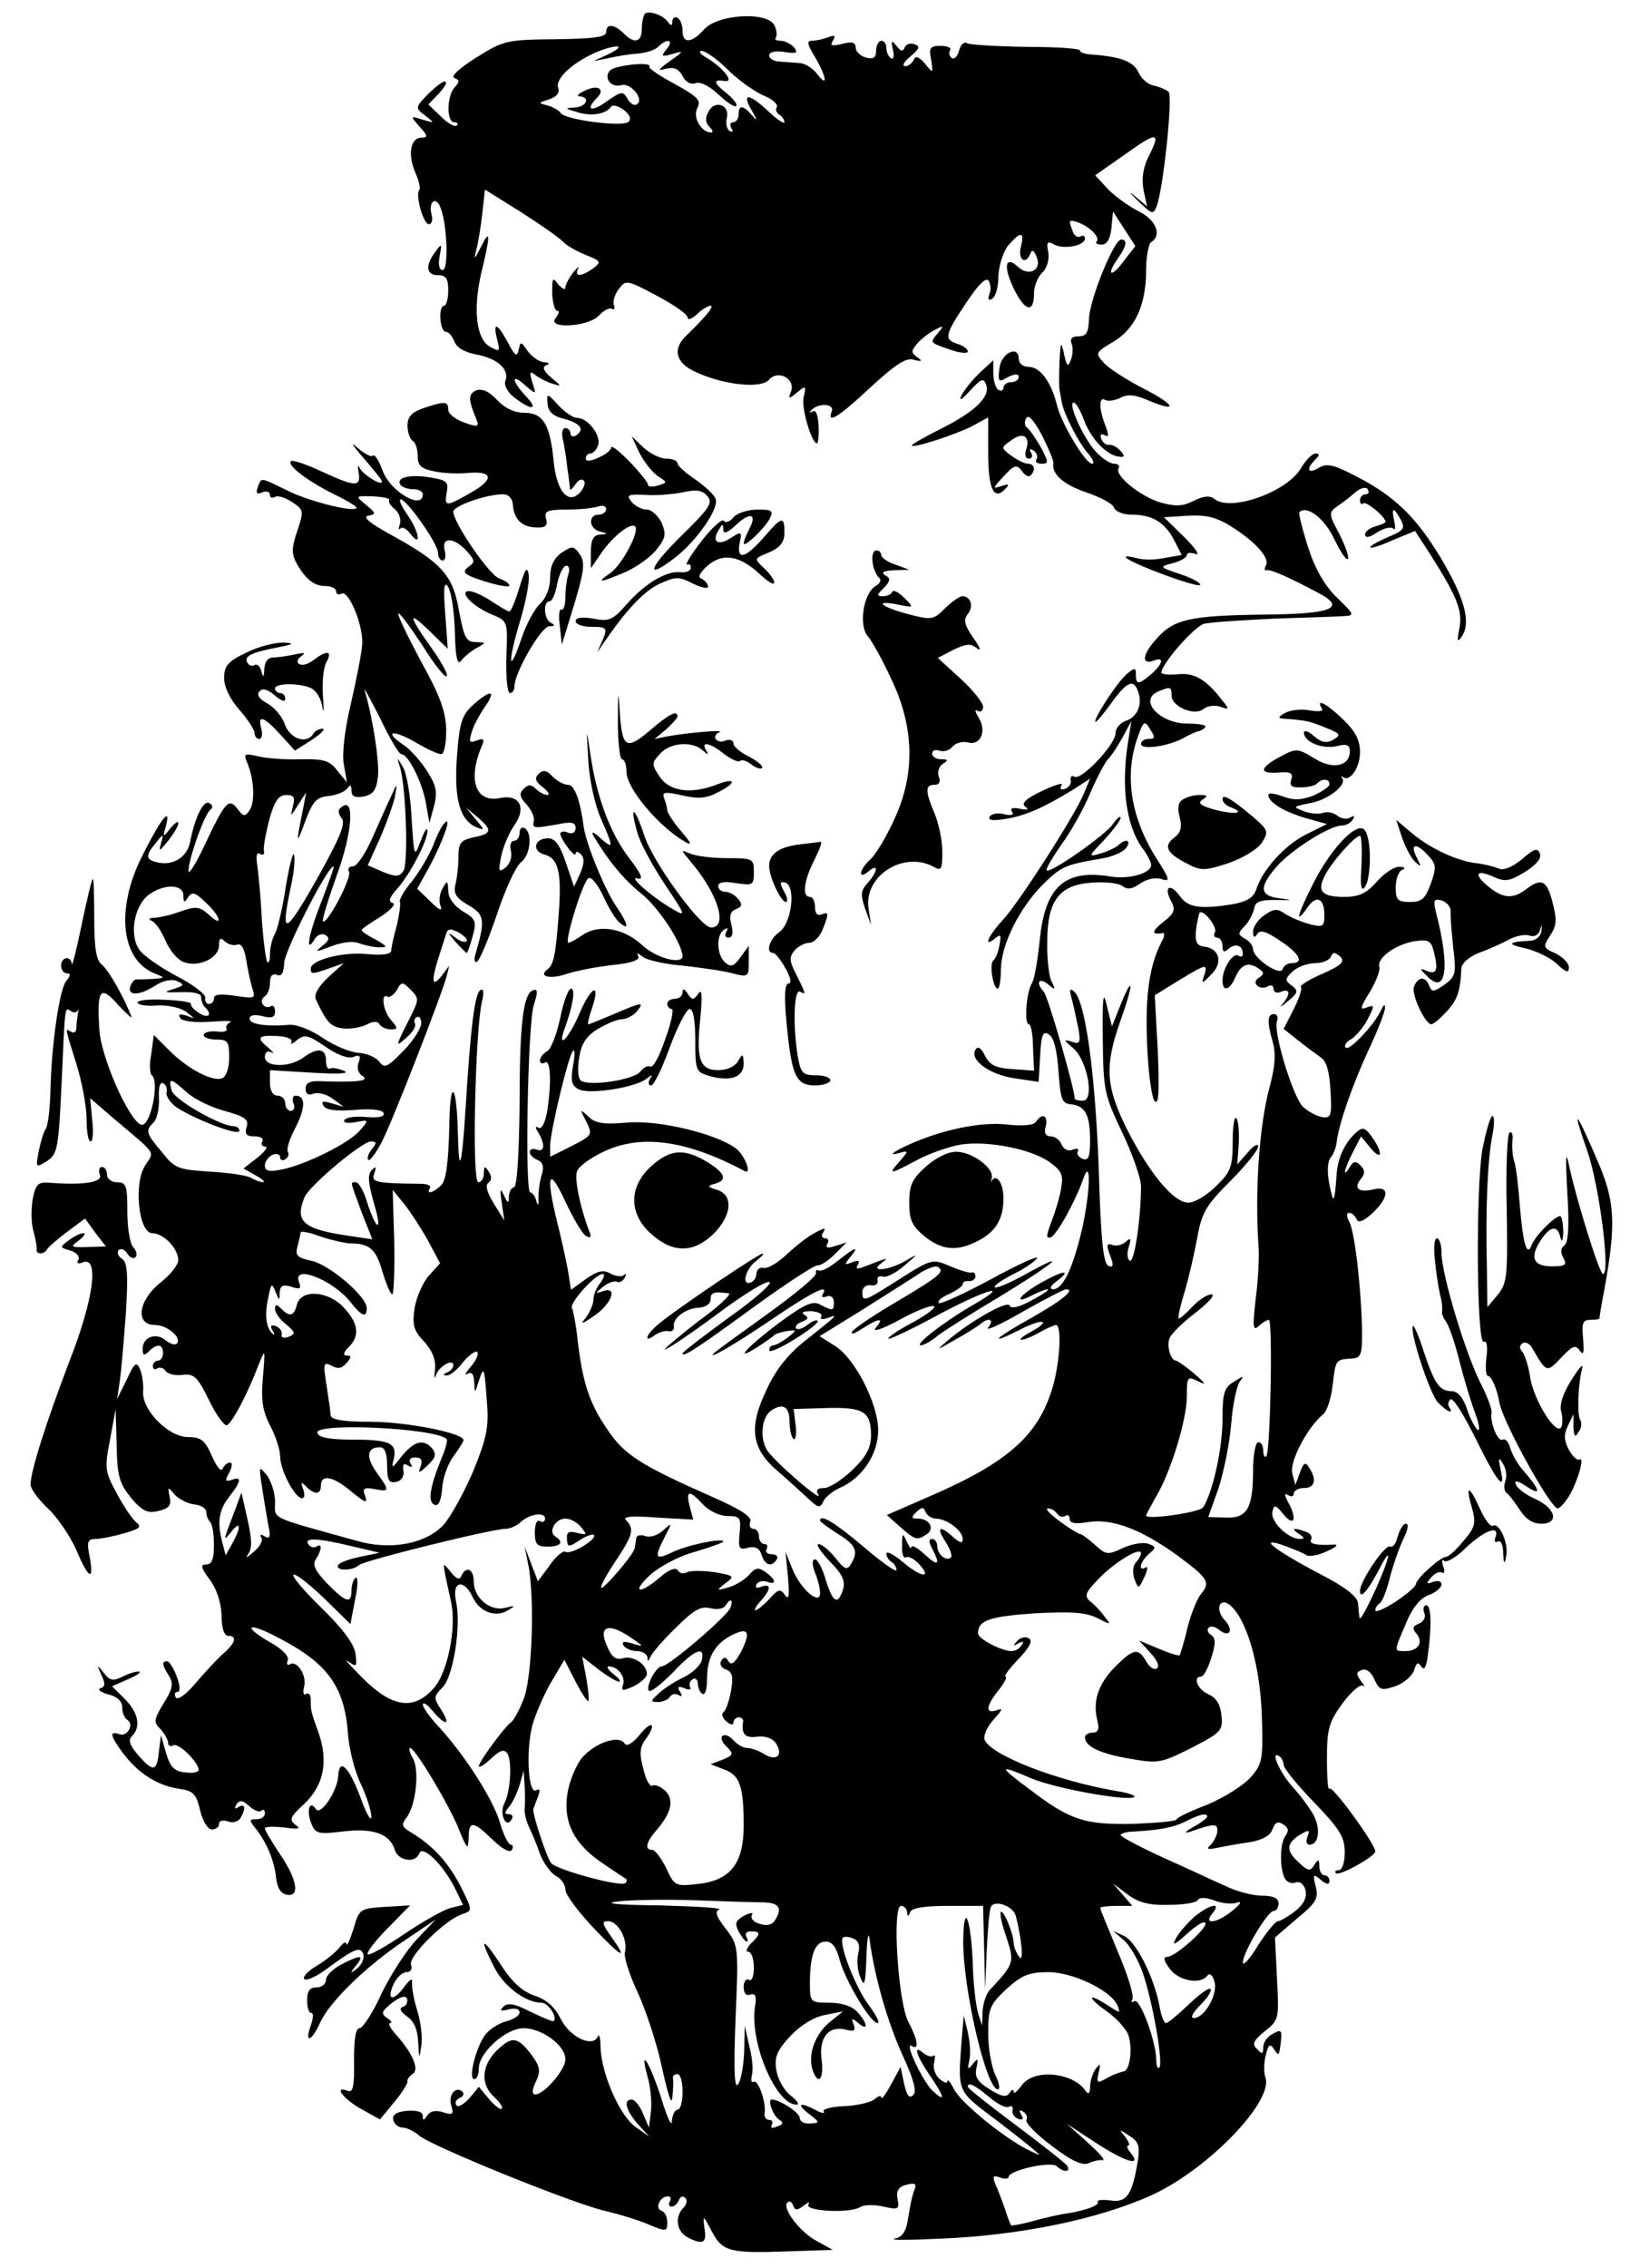 <?xml version="1.0" standalone="no"?>
<!DOCTYPE svg PUBLIC "-//W3C//DTD SVG 20010904//EN"
 "http://www.w3.org/TR/2001/REC-SVG-20010904/DTD/svg10.dtd">
<svg version="1.0" xmlns="http://www.w3.org/2000/svg"
 width="320pt" height="445pt" viewBox="0 0 320 445"
 preserveAspectRatio="xMidYMid meet">
<g transform="translate(0,445) scale(0.1,-0.1)"
fill="#000000" stroke="none">
<path d="M1266 4423 c-3 -4 -6 -17 -6 -30 0 -26 -15 -30 -36 -8 -19 18 -34 19
-34 2 0 -10 -25 -13 -99 -14 -96 -1 -102 -2 -156 -36 -32 -20 -51 -37 -43 -40
10 -4 11 -7 1 -18 -16 -16 -17 -69 -1 -69 6 0 8 -3 5 -6 -4 -4 -18 4 -31 17
l-25 24 21 22 c12 13 17 23 11 23 -5 0 -20 -12 -34 -26 -24 -25 -24 -26 -4
-41 19 -15 19 -15 -5 -8 -25 8 -25 8 -6 -14 16 -17 16 -21 4 -21 -22 0 -28
-32 -13 -68 8 -17 11 -33 8 -35 -8 -9 8 -67 19 -67 6 0 8 9 5 20 -6 25 9 36
18 12 13 -33 16 -122 4 -122 -7 0 -9 11 -6 27 5 26 4 26 -9 8 -20 -27 -17 -45
6 -45 16 0 20 -7 20 -30 0 -16 -4 -30 -8 -30 -12 0 -9 -50 3 -51 6 0 13 -9 17
-19 4 -12 21 -22 45 -26 41 -8 64 -30 55 -52 -3 -8 5 -23 19 -33 34 -26 47
-23 21 4 -28 30 -29 46 -1 21 22 -19 22 -19 14 6 -6 20 -5 23 6 14 8 -6 23
-14 34 -17 18 -6 18 -5 -3 12 -15 13 -18 21 -10 24 8 3 7 6 -4 6 -9 1 -23 10
-32 22 -13 19 -14 20 -18 2 -3 -14 -7 -12 -21 15 -21 39 -30 41 -21 6 6 -24 5
-25 -13 -15 -28 14 -35 73 -18 146 18 74 18 89 -1 50 -13 -25 -14 -26 -9 -5 4
14 9 46 12 72 l5 46 72 -45 c39 -25 76 -51 81 -57 6 -7 25 -18 44 -26 31 -12
32 -14 15 -27 -23 -16 -37 -17 -29 0 4 6 -1 3 -9 -7 -9 -11 -16 -25 -16 -30 0
-6 -6 -3 -14 6 -11 15 -12 13 -12 -17 1 -19 5 -35 10 -35 5 0 3 -6 -3 -14 -19
-22 64 -18 85 5 9 10 21 16 25 13 5 -3 7 1 4 8 -2 7 2 21 10 31 13 18 16 18
74 -13 34 -18 61 -37 61 -43 0 -6 8 -3 18 6 10 10 22 17 27 17 8 0 -8 -20 -47
-58 -29 -27 -22 -55 20 -73 55 -25 127 -32 142 -14 17 20 52 2 43 -23 -6 -15
-5 -16 12 -2 17 14 18 13 13 -8 -6 -20 15 -92 26 -92 2 0 4 15 3 34 -1 21 -5
32 -11 29 -6 -4 -8 -2 -3 2 13 15 46 13 40 -2 -10 -26 13 -12 76 47 49 45 70
59 85 54 16 -4 18 -3 7 5 -12 8 -13 12 -1 26 7 9 23 21 34 27 19 10 20 10 7
-6 -16 -19 -17 -18 27 -33 17 -6 32 -7 32 -3 0 5 -9 12 -20 15 -27 9 -26 17
17 81 23 35 39 51 44 43 4 -7 5 -19 1 -27 -3 -10 -1 -13 6 -8 7 4 12 24 12 44
1 21 9 47 19 60 25 29 33 28 25 -3 -6 -25 10 -36 19 -12 3 8 7 6 12 -7 11 -25
-14 -40 -36 -20 -26 24 -30 1 -8 -44 22 -44 39 -47 39 -7 0 13 7 31 16 40 10
9 14 26 12 40 -4 20 -2 23 12 15 19 -10 60 -2 60 12 0 5 -4 7 -9 4 -5 -3 -12
1 -15 10 -9 23 -8 24 12 17 23 -9 42 -29 35 -37 -4 -3 1 -6 10 -6 10 0 17 11
19 33 l3 32 22 -34 22 -34 -22 -28 c-24 -34 -37 -31 -13 3 18 25 20 38 7 38
-14 0 -61 -116 -63 -154 -1 -29 -5 -36 -21 -36 -13 0 -17 -5 -13 -15 3 -8 2
-23 -2 -32 -5 -14 -8 -12 -13 12 -6 27 -7 25 -9 -15 -1 -25 -1 -49 0 -55 1 -5
3 -17 5 -27 5 -23 34 -80 53 -100 8 -10 11 -18 6 -18 -13 0 -61 80 -69 115
-11 45 -33 75 -55 75 -12 0 -20 7 -20 16 0 28 -35 11 -38 -19 -3 -26 -2 -28
17 -17 14 7 21 7 21 0 0 -5 -7 -10 -15 -10 -8 0 -15 -5 -15 -11 0 -5 -4 -7
-10 -4 -5 3 -10 18 -10 32 l0 26 -26 -24 c-14 -13 -30 -33 -36 -44 -6 -13 -1
-11 16 8 22 24 27 26 32 12 9 -23 -22 -53 -88 -86 -32 -16 -58 -31 -58 -33 0
-7 86 21 119 38 l31 17 0 -70 c0 -70 11 -94 33 -71 10 10 8 11 -8 6 -17 -6
-16 -4 5 19 21 23 26 24 36 11 6 -9 14 -13 17 -9 11 10 8 23 -5 23 -7 0 -22 8
-33 16 -20 15 -20 16 -1 29 23 18 39 10 31 -16 -4 -11 -2 -19 5 -19 6 0 8 5 4
12 -4 7 -3 8 5 4 6 -4 9 -12 6 -17 -4 -5 1 -9 10 -9 14 0 14 3 -2 33 -10 17
-22 35 -27 38 -5 4 -5 12 -1 19 4 7 16 -6 31 -35 13 -26 23 -50 22 -54 -4 -21
20 -42 64 -57 27 -9 52 -22 55 -30 3 -8 18 -14 35 -14 40 0 65 -15 83 -50 l15
-29 -34 -6 c-19 -4 -44 -4 -55 0 -12 3 -21 4 -21 2 0 -9 140 -61 146 -55 3 3
-14 13 -38 21 -42 14 -43 15 -15 22 15 4 27 11 27 16 0 5 8 5 17 2 10 -4 0 11
-22 33 l-40 39 47 3 c36 2 56 -3 85 -21 49 -31 77 -63 68 -77 -3 -6 -3 -10 2
-9 8 2 44 -14 102 -45 55 -29 26 -41 -107 -42 -147 -2 -178 -9 -212 -48 -28
-31 -30 -52 -4 -42 20 8 17 -7 -6 -27 -25 -21 -30 -21 -30 -1 0 14 -2 14 -16
3 -18 -14 -64 -84 -64 -95 0 -4 14 12 30 34 33 46 46 51 55 23 8 -25 -3 -49
-26 -56 -10 -4 -19 -14 -19 -24 0 -22 -68 -94 -81 -85 -5 3 -8 0 -7 -7 2 -6
-3 -14 -11 -17 -9 -3 -11 0 -7 7 4 6 -13 1 -38 -11 -32 -15 -42 -25 -33 -31 8
-6 4 -7 -11 -4 -14 3 -20 1 -15 -6 4 -6 -2 -8 -15 -5 -12 4 -25 1 -29 -4 -4
-8 6 -9 31 -5 38 6 73 21 132 57 l34 22 -12 -29 c-20 -47 -129 -216 -159 -248
-29 -31 -40 -57 -15 -36 11 9 12 6 8 -14 -2 -14 -8 -27 -12 -30 -8 -5 -1 -55
9 -55 3 0 6 18 6 39 1 48 36 119 83 166 36 35 43 38 113 50 21 3 42 12 49 20
13 16 0 21 -15 6 -6 -5 -21 -12 -35 -16 -24 -7 -24 -6 8 27 17 19 32 38 32 43
0 5 -7 0 -15 -12 -15 -22 -124 -98 -130 -91 -3 2 11 25 29 51 19 26 44 71 56
100 12 28 28 59 35 67 8 8 21 29 30 45 l16 30 -7 -45 c-13 -85 -3 -158 27
-202 11 -14 19 -30 19 -35 0 -17 -44 -29 -80 -23 -90 15 -129 -20 -139 -127
-4 -37 -10 -74 -15 -82 -11 -17 -16 -81 -6 -81 4 0 8 -21 8 -46 l2 -45 -42 3
c-33 2 -45 8 -54 26 -8 16 -14 20 -19 12 -12 -20 28 -49 77 -56 l47 -7 3 51
c2 42 6 50 17 42 10 -5 16 -31 19 -72 4 -56 7 -64 25 -65 27 -3 37 -20 37 -70
0 -34 -3 -41 -15 -37 -8 4 -12 10 -9 15 3 5 -2 6 -10 3 -9 -4 -18 1 -22 10 -3
9 -13 16 -21 16 -10 0 -14 7 -10 20 5 21 -7 27 -19 9 -4 -7 -24 -9 -55 -6 -53
7 -136 -11 -203 -43 -23 -11 -30 -17 -16 -14 25 7 25 7 6 -15 -24 -27 -19 -26
35 3 24 13 63 26 85 30 55 8 138 -9 174 -34 25 -18 28 -26 23 -53 -3 -18 -12
-47 -19 -65 -10 -26 -11 -33 -1 -30 11 4 47 68 63 113 16 47 15 -19 -1 -94
-19 -81 -38 -121 -58 -121 -7 1 -5 6 5 14 34 25 18 25 -28 -1 -43 -24 -58 -46
-16 -24 12 6 24 11 29 11 4 -1 -10 -10 -32 -22 -24 -13 -40 -17 -43 -10 -3 11
-75 -29 -122 -69 -23 -20 -23 -20 15 2 22 12 44 26 50 31 16 14 28 9 15 -7 -7
-8 23 5 66 30 44 25 83 45 87 45 19 0 -8 -22 -68 -56 -72 -40 -88 -56 -24 -24
46 24 66 20 22 -4 -15 -8 -23 -15 -18 -15 6 0 21 6 35 14 14 8 28 14 33 15 12
0 8 -74 -7 -124 -28 -93 -88 -146 -238 -211 l-87 -38 27 -24 c30 -26 32 -26
51 -14 17 11 6 31 -17 31 -13 0 -14 2 -3 13 11 10 14 10 18 0 3 -7 12 -13 21
-13 22 -1 52 -24 52 -40 0 -9 -5 -8 -18 3 -27 25 -35 21 -16 -8 9 -14 14 -28
11 -31 -9 -9 -27 6 -27 22 0 8 -5 14 -10 14 -7 0 -7 -6 0 -19 17 -32 12 -36
-15 -11 -14 13 -25 19 -26 14 0 -5 -4 0 -9 11 -8 18 -9 17 -9 -8 -1 -16 3 -26
8 -23 4 3 16 -3 26 -14 26 -29 2 -25 -34 6 -17 14 -31 21 -31 15 0 -5 5 -13
10 -16 6 -3 10 -11 10 -16 0 -5 -29 15 -65 46 -57 48 -85 65 -85 51 0 -2 16
-14 35 -26 36 -22 41 -35 25 -60 -7 -12 -13 -9 -30 13 -12 15 -27 27 -33 27
-6 0 4 -15 22 -34 25 -25 31 -39 26 -55 -10 -32 -20 -26 -34 19 -6 22 -16 40
-21 40 -6 0 -6 -10 0 -26 6 -14 10 -32 10 -40 0 -25 -37 6 -54 46 l-14 35 5
-50 c3 -36 2 -46 -6 -35 -9 13 -13 12 -31 -8 -11 -12 -24 -22 -27 -22 -3 0 1
8 10 18 21 23 22 36 1 28 -9 -3 -12 -2 -9 5 4 6 13 8 21 5 19 -7 18 4 -3 19
-14 10 -20 9 -32 -5 -9 -10 -27 -21 -41 -25 -24 -7 -24 -6 -6 8 19 14 18 15
-22 22 -23 3 -46 3 -53 0 -6 -4 -14 -3 -18 3 -4 7 -17 3 -35 -13 -41 -35 -58
-31 -19 5 18 16 57 37 88 45 30 9 55 18 55 20 0 8 -76 -8 -102 -22 -32 -15
-34 -10 -13 31 15 29 15 29 -3 13 -11 -10 -26 -15 -36 -11 -9 3 -17 1 -17 -5
-1 -6 -2 -15 -3 -19 -2 -13 -66 -87 -66 -77 0 6 14 30 30 54 32 48 36 61 19
78 -7 7 11 9 61 5 l71 -4 -7 26 c-8 32 -1 33 26 4 12 -13 33 -23 48 -23 25 0
27 -3 24 -34 -3 -30 -1 -33 17 -28 14 3 22 -1 26 -14 7 -21 20 -25 30 -9 3 6
-1 10 -10 10 -9 0 -13 5 -10 10 3 6 1 10 -4 10 -6 0 -11 7 -11 15 0 8 -5 15
-11 15 -6 0 -9 6 -6 14 4 9 -19 24 -71 47 -145 64 -176 84 -209 133 -36 52
-49 92 -59 176 -3 30 -9 59 -11 63 -6 10 46 67 60 67 5 0 3 -7 -4 -17 -8 -9
-14 -24 -14 -33 0 -9 -7 -25 -15 -36 -12 -14 -8 -13 18 5 34 24 45 58 15 47
-16 -5 -15 -4 1 9 10 8 22 12 27 10 4 -3 11 0 15 7 4 7 4 10 -1 6 -4 -4 -16
-3 -27 3 -14 8 -25 5 -48 -11 l-29 -21 -6 38 c-4 21 -13 63 -21 94 -23 94 -17
112 15 43 16 -34 34 -65 41 -69 10 -6 12 -3 6 11 -17 45 -29 102 -23 116 3 9
26 26 52 38 73 35 162 23 277 -38 15 -8 0 32 -18 45 -40 29 -153 56 -214 50
-45 -4 -62 -1 -75 12 -16 15 -17 15 -6 -6 15 -30 16 -30 -29 -53 l-40 -20 0
22 c1 31 36 177 45 186 4 4 4 -9 0 -29 -5 -29 -3 -39 10 -46 20 -12 113 3 134
20 12 9 13 9 7 0 -4 -7 -3 -13 2 -13 6 0 22 34 37 75 15 41 33 75 39 75 7 0
11 -23 11 -62 0 -60 1 -62 30 -70 41 -11 65 -1 65 25 -1 20 -2 20 -11 5 -6
-11 -22 -18 -39 -18 -36 0 -44 21 -35 103 4 45 3 58 -4 47 -10 -13 -12 -13
-21 0 -6 10 -10 11 -10 3 0 -7 -7 -13 -15 -13 -8 0 -15 -4 -15 -10 0 -5 4 -10
9 -10 4 0 -1 -27 -13 -59 -11 -33 -24 -57 -29 -54 -5 3 -14 -2 -20 -10 -13
-16 -98 -29 -116 -18 -6 4 -8 22 -4 45 4 28 14 43 37 57 17 10 38 19 47 19 9
0 22 7 29 15 16 20 11 19 -45 -5 -26 -11 -48 -20 -50 -20 -2 0 1 14 7 31 18
52 -1 45 -24 -9 -21 -50 -46 -75 -29 -29 16 44 21 77 12 77 -5 0 -15 -26 -21
-57 -7 -32 -18 -62 -26 -66 -8 -4 -14 -13 -14 -18 0 -6 5 -7 10 -4 11 7 13
-40 4 -97 -4 -22 -11 -35 -17 -31 -6 4 -7 1 -1 -8 14 -23 14 -41 -2 -35 -8 3
-14 1 -14 -5 0 -5 7 -12 15 -15 11 -5 13 -13 9 -28 -4 -11 -7 -32 -7 -46 1
-15 -1 -18 -4 -7 -2 9 -8 17 -12 17 -11 0 -5 331 7 368 8 25 8 32 -1 29 -20
-6 -27 -66 -27 -229 -1 -93 -5 -158 -11 -158 -5 0 -9 -8 -10 -17 0 -16 -2 -15
-10 2 -7 15 -8 12 -4 -15 l5 -35 -21 34 c-13 21 -17 36 -10 40 6 4 7 12 1 21
-8 13 -10 12 -10 -2 0 -10 -5 -18 -11 -18 -13 0 -6 297 7 354 5 19 3 27 -3 23
-11 -7 -19 -71 -29 -232 -7 -112 -13 -135 -15 -54 -2 105 -16 118 -17 16 -2
-70 -6 -103 -16 -113 -16 -15 -30 -19 -22 -5 3 4 -5 8 -17 8 -92 1 -99 3 -92
21 4 13 3 14 -5 6 -9 -9 -7 -25 4 -65 18 -59 5 -56 -14 4 -6 20 -16 37 -21 37
-12 0 -12 4 11 -59 l21 -53 -47 7 c-89 13 -106 28 -86 76 10 23 113 109 130
109 12 0 12 -3 2 -15 -7 -9 -10 -18 -7 -21 3 -3 15 13 27 36 21 41 117 287
127 325 l5 20 -15 -20 c-19 -24 -21 -11 -6 36 6 19 13 40 15 47 3 10 9 10 25
2 11 -7 18 -14 15 -17 -3 -3 -14 0 -23 8 -15 11 -15 10 1 -9 11 -12 21 -22 22
-22 2 0 7 15 12 33 8 29 6 34 -20 49 -17 11 -28 26 -28 40 -1 21 -2 21 -11 5
-6 -10 -8 -26 -4 -35 4 -11 -3 -8 -20 9 l-26 25 25 45 c26 49 44 100 29 84 -6
-5 -16 -26 -23 -45 -8 -19 -26 -50 -41 -69 -16 -19 -26 -37 -24 -41 2 -3 -1
-24 -6 -46 -6 -21 -11 -44 -11 -50 -1 -7 -19 -9 -50 -6 -47 4 -108 -12 -108
-29 0 -11 3 -11 37 1 l28 10 -31 -28 c-19 -18 -28 -34 -24 -43 21 -45 29 -54
53 -57 14 -2 35 2 46 7 13 7 22 8 26 1 3 -5 13 -10 22 -10 14 0 15 2 1 18 -16
17 -21 55 -7 46 4 -2 12 4 18 13 9 17 11 17 27 1 17 -17 17 -19 -1 -55 -29
-57 -30 -60 -7 -39 12 10 19 22 17 27 -3 4 -2 10 3 13 5 3 9 -3 9 -12 0 -9
-15 -34 -35 -54 -31 -32 -37 -35 -47 -22 -6 9 -25 17 -41 18 -16 1 -48 14 -70
29 -23 16 -52 27 -65 26 -46 -4 -79 1 -79 12 0 7 10 9 25 5 19 -5 25 -2 25 9
0 9 -4 14 -9 10 -5 -3 -12 -1 -15 4 -4 5 -2 12 4 16 5 3 10 15 10 27 0 13 5
18 14 15 9 -4 13 4 14 24 1 24 85 189 97 189 2 0 -10 -33 -25 -72 -26 -66 -31
-103 -11 -69 5 7 14 10 20 6 9 -5 7 -11 -6 -21 -16 -13 -14 -13 17 -1 21 8 43
11 55 6 11 -4 29 -8 40 -8 17 0 15 2 -7 15 -16 8 -28 16 -28 19 0 2 17 14 37
26 20 13 31 25 24 27 -9 3 -7 10 7 26 26 28 62 97 61 116 0 8 -6 -1 -13 -20
-13 -34 -13 -33 -18 45 -2 44 -10 89 -17 100 -12 20 -12 20 -6 0 12 -36 17
-190 7 -204 -8 -12 -15 -12 -40 -2 l-30 13 23 51 c13 29 26 66 30 82 5 29 5
30 -6 5 -7 -14 -23 -51 -37 -82 -14 -32 -31 -58 -39 -58 -8 0 -11 -5 -8 -10 7
-11 -43 -105 -51 -98 -2 3 10 42 26 87 34 92 37 165 7 134 -4 -3 -2 -12 4 -19
8 -10 -4 -39 -50 -121 -62 -109 -71 -112 -50 -13 6 27 9 56 6 63 -2 6 -9 -22
-16 -63 -6 -41 -16 -83 -21 -92 -6 -10 -10 -28 -10 -40 0 -12 -2 -19 -5 -16
-3 3 -8 41 -11 84 -2 44 -7 92 -9 107 -3 18 -1 26 6 21 6 -3 9 0 7 7 -1 8 4
35 11 62 10 35 18 47 33 47 15 0 18 -5 13 -22 -5 -22 -5 -21 10 2 l16 25 -5
-27 c-15 -74 -15 -79 2 -33 16 43 23 51 48 53 16 2 32 9 36 15 5 8 8 7 8 -4 0
-12 7 -15 24 -12 19 4 25 13 28 39 3 30 -10 114 -26 169 -4 11 9 -13 29 -52
19 -40 38 -73 43 -73 13 0 40 -52 48 -95 l7 -40 9 33 c7 27 5 40 -13 68 -12
19 -32 42 -45 51 -41 27 -26 33 19 8 23 -14 47 -25 53 -25 6 0 10 20 10 48 -1
36 -12 67 -50 135 -26 49 -46 90 -44 93 3 2 23 -26 47 -62 23 -37 44 -64 48
-61 3 4 -11 29 -31 57 -45 63 -46 74 -2 31 l35 -34 -5 69 c-4 52 -2 65 6 52 6
-10 12 -49 13 -88 1 -50 5 -66 12 -57 5 7 19 19 30 25 20 11 20 11 -1 12 -19
0 -23 9 -33 62 -12 70 -34 94 -136 150 -40 22 -54 34 -42 36 16 3 15 5 -4 21
-22 18 -22 18 13 17 20 -1 34 -4 32 -7 -2 -4 3 -12 12 -19 8 -7 12 -20 9 -29
-3 -8 -3 -12 1 -8 4 4 13 -1 20 -11 23 -29 16 7 -7 39 -11 16 -17 29 -12 29
12 -1 73 -87 73 -105 0 -8 4 -15 9 -15 5 0 7 9 4 20 -7 27 18 26 43 -1 17 -19
17 -22 3 -32 -13 -10 -8 -15 33 -28 26 -8 48 -12 48 -8 0 4 -9 10 -20 14 -19
6 -90 109 -90 131 0 11 64 34 97 34 12 0 19 -8 20 -21 2 -29 19 -44 47 -44 17
-1 22 4 18 17 -4 15 2 18 41 18 25 0 52 3 61 6 9 3 16 1 16 -5 0 -6 -7 -11
-15 -11 -21 0 -19 -28 3 -33 16 -4 16 -5 0 -6 -13 -1 -18 -10 -18 -33 l0 -33
22 32 c23 32 56 58 65 50 9 -10 -26 -75 -48 -91 -31 -21 -21 -20 30 2 22 10
50 30 61 45 17 22 18 29 9 51 -7 14 -20 26 -29 26 -10 0 -23 7 -30 15 -11 14
-8 15 26 14 21 -2 55 1 75 5 26 6 38 4 48 -8 11 -13 3 -24 -50 -76 -65 -64
-74 -90 -16 -46 44 33 89 98 82 117 -3 8 -21 25 -40 38 -19 13 -35 27 -35 32
0 5 -10 9 -22 9 -12 0 -32 10 -45 22 l-23 22 15 -32 c9 -18 25 -38 36 -46 20
-13 20 -13 0 -19 -11 -3 -20 -2 -19 2 1 3 -15 23 -35 44 -20 21 -37 34 -37 29
0 -5 -11 -14 -25 -20 -15 -7 -25 -8 -25 -2 0 6 4 10 9 10 5 0 12 7 15 16 7 19
-20 54 -41 54 -8 0 -24 11 -37 25 -22 24 -23 24 -21 3 1 -16 11 -25 33 -30 32
-9 41 -21 22 -33 -5 -3 -10 -1 -10 4 0 6 -5 11 -10 11 -6 0 -8 -10 -5 -22 3
-13 7 -39 9 -58 3 -19 5 -37 5 -40 1 -3 5 2 11 10 5 8 12 11 16 7 4 -3 1 -13
-6 -22 -23 -27 -47 -1 -53 59 -7 74 -21 96 -58 96 -19 0 -38 9 -53 25 -16 17
-29 23 -41 19 -16 -7 -16 -18 0 -56 6 -16 4 -17 -24 -7 -17 6 -31 17 -31 25 0
17 -7 17 -49 3 -23 -8 -31 -17 -31 -34 0 -13 5 -27 10 -30 6 -3 10 -17 10 -30
0 -19 7 -25 33 -30 18 -4 48 -5 67 -3 49 4 50 -13 4 -39 -49 -28 -52 -28 -47
1 4 20 0 24 -32 29 -40 7 -68 0 -59 -14 3 -5 14 -9 25 -9 10 0 19 -4 19 -10 0
-32 -65 6 -79 47 -7 19 -15 32 -19 29 -3 -4 -17 4 -31 16 -14 13 -9 4 12 -20
20 -23 37 -44 37 -47 0 -10 -38 14 -44 27 -4 7 -4 3 -2 -9 5 -29 -6 -29 -73 2
-30 14 -57 23 -60 20 -8 -8 34 -40 87 -66 23 -11 42 -23 42 -25 0 -11 -90 11
-133 32 -58 28 -53 28 -61 8 -4 -12 -2 -15 9 -10 8 3 15 1 15 -5 0 -6 4 -7 10
-4 5 3 20 -1 33 -10 23 -15 24 -17 11 -56 -11 -31 -12 -45 -3 -62 18 -33 35
-47 58 -47 12 0 21 -5 21 -11 0 -5 5 -7 10 -4 14 9 44 -63 41 -100 -1 -16 -11
-68 -22 -115 -12 -50 -18 -100 -14 -120 l6 -35 -19 23 c-15 20 -27 23 -73 22
-30 -1 -67 2 -83 6 -26 6 -28 5 -21 -12 14 -32 16 -78 5 -94 -9 -13 -12 -13
-24 3 -17 22 -24 14 -65 -73 -17 -36 -31 -58 -31 -49 0 23 32 113 43 120 5 4
5 9 -2 13 -11 7 -28 -26 -38 -77 -6 -30 -35 -47 -65 -39 -22 5 -23 13 -2 38
15 19 16 19 10 -1 -5 -17 -3 -16 14 5 11 14 20 29 20 34 0 6 -7 1 -16 -10 -14
-18 -15 -18 -8 6 10 39 -10 14 -47 -60 -52 -103 -42 -203 24 -230 22 -9 22 -9
-3 -11 -14 -1 -28 -1 -32 -1 -3 1 -9 -5 -12 -13 -7 -20 18 -19 49 1 15 10 32
13 42 9 16 -7 15 -9 -7 -16 -20 -6 -18 -7 15 -6 24 1 40 -2 40 -10 0 -6 3 -15
7 -19 16 -15 7 -24 -11 -12 -11 7 -18 15 -16 18 2 3 -21 7 -51 8 -30 2 -54 -1
-54 -5 0 -5 18 -8 39 -6 22 1 47 -5 57 -13 18 -14 18 -14 0 -7 -13 4 -17 3
-12 -5 4 -6 27 -9 59 -7 28 2 46 2 39 -1 -6 -3 -10 -9 -7 -13 2 -5 -7 -7 -20
-5 -14 1 -25 -2 -25 -7 0 -5 11 -9 25 -9 22 0 25 -4 25 -35 0 -21 -6 -38 -14
-41 -19 -7 -67 18 -104 55 l-30 30 -5 -37 c-4 -20 -3 -39 1 -42 16 -12 -3
-103 -21 -97 -24 8 -80 135 -82 188 -5 78 2 87 37 47 17 -18 28 -28 26 -23
-13 35 -45 92 -58 102 -11 8 -15 32 -15 91 0 45 -1 79 -3 77 -2 -1 -12 -43
-22 -91 -10 -49 -19 -83 -19 -76 -1 17 -21 15 -21 -3 0 -8 5 -15 11 -15 8 0 8
-4 -1 -15 -13 -16 -29 -122 -31 -217 -1 -35 -5 -67 -9 -73 -4 -5 -10 -25 -14
-44 -6 -33 -6 -33 17 -19 20 14 22 25 28 154 7 157 6 147 18 140 5 -4 11 -3
14 1 2 5 2 2 0 -5 -1 -8 -3 -20 -3 -28 0 -9 -4 -12 -10 -9 -13 8 -13 11 10
-63 11 -35 20 -84 20 -108 0 -24 3 -44 8 -44 4 0 6 19 3 42 l-4 43 44 -38 c90
-76 82 -65 64 -94 -23 -35 -13 -133 14 -133 22 0 51 -30 51 -53 0 -9 -16 -29
-35 -44 -44 -35 -50 -83 -11 -83 24 0 54 -25 43 -37 -4 -3 -13 0 -22 7 -19 16
-45 6 -45 -17 0 -13 3 -14 12 -5 16 16 28 15 28 -3 0 -8 -4 -15 -10 -15 -5 0
-10 -5 -10 -11 0 -5 4 -8 9 -4 5 3 13 0 16 -5 4 -6 19 -10 33 -8 23 3 30 -4
52 -49 14 -29 30 -51 35 -50 10 4 38 55 62 117 14 35 14 35 9 -24 -4 -45 0
-66 15 -95 10 -19 19 -46 19 -59 0 -27 29 -82 43 -82 5 0 6 8 2 18 -5 14 -4
15 6 5 17 -17 29 -16 29 2 0 23 25 18 61 -13 26 -21 31 -23 26 -8 -6 15 -3 18
18 14 30 -6 31 -4 4 33 -21 30 -19 49 7 49 9 0 14 -11 14 -36 0 -28 3 -35 18
-32 10 2 16 11 14 22 -2 12 1 16 9 10 8 -4 10 -3 5 4 -4 7 -1 12 9 12 12 0 15
-5 11 -17 -6 -15 -4 -15 14 2 15 14 17 21 9 32 -17 20 -35 16 -60 -14 -20 -26
-21 -26 -16 -6 7 31 -7 38 -82 38 -42 0 -66 4 -68 13 -8 21 232 10 254 -12 2
-2 -2 -19 -10 -37 -23 -57 -28 -86 -14 -92 8 -3 13 8 15 32 1 20 11 48 22 63
11 15 20 29 20 32 0 14 -113 36 -182 36 -55 0 -78 4 -79 13 0 6 -4 33 -8 59
-7 43 -6 46 10 38 12 -7 21 -5 29 5 10 11 10 15 1 15 -8 0 -7 6 3 16 23 22 20
47 -9 78 -30 33 -84 37 -92 6 -6 -23 -14 -25 -31 -8 -9 9 -12 9 -12 -1 0 -7
10 -21 22 -30 18 -16 19 -18 5 -24 -10 -4 -16 -2 -14 5 1 6 -4 13 -12 16 -9 3
-11 0 -6 -9 5 -8 4 -10 0 -6 -13 11 -16 38 -8 72 5 27 7 28 14 10 7 -18 8 -18
8 -2 1 14 6 17 23 12 17 -6 20 -4 15 9 -14 36 66 5 101 -39 22 -28 32 -32 32
-12 0 23 -74 86 -109 93 -27 6 -32 10 -27 28 3 12 6 24 6 27 0 4 17 1 38 -7
20 -7 47 -13 59 -14 39 0 51 -11 64 -56 7 -24 16 -44 19 -44 3 0 5 46 4 103
l-3 102 22 -27 c12 -15 33 -47 47 -72 l24 -45 -21 -23 c-12 -13 -25 -42 -29
-64 -5 -35 -2 -45 19 -67 16 -18 23 -36 21 -54 -2 -16 -1 -21 2 -11 6 17 34
33 34 19 0 -5 -6 -12 -12 -14 -9 -4 -9 -6 -1 -6 6 -1 21 11 32 26 12 14 24 23
28 20 3 -4 -2 -17 -13 -29 -10 -12 -13 -18 -6 -14 8 5 12 0 13 -16 1 -23 1
-23 9 2 10 31 11 28 16 -43 4 -48 -1 -70 -27 -134 -18 -42 -44 -89 -58 -105
-34 -37 -103 -51 -169 -32 -177 49 -162 42 -162 77 0 18 -8 41 -16 52 -16 19
-16 18 -10 -20 3 -22 9 -55 12 -74 6 -27 4 -32 -6 -26 -8 5 -11 4 -7 -2 4 -6
-3 -19 -16 -29 -12 -11 -16 -12 -10 -4 8 11 8 28 -1 68 l-12 53 -14 -38 c-22
-57 -23 -60 -6 -39 19 24 20 10 2 -23 l-13 -23 -6 23 c-11 41 -8 65 13 92 24
30 25 41 5 33 -13 -4 -14 -2 -5 14 6 12 7 20 1 20 -5 0 -11 -6 -14 -12 -3 -7
-12 4 -21 25 -14 31 -21 37 -47 37 -38 0 -91 53 -88 90 1 14 -2 33 -6 43 -7
16 -11 13 -26 -20 l-19 -38 5 34 c3 19 8 79 12 133 5 79 3 102 -8 108 -7 5
-10 12 -6 17 5 4 12 1 17 -7 5 -8 12 -11 16 -7 4 4 2 13 -4 19 -7 7 -12 38
-12 70 0 51 -2 58 -20 58 -11 0 -20 7 -20 15 0 8 -4 15 -10 15 -5 0 -7 -7 -4
-15 6 -15 -30 -21 -98 -16 -23 2 -28 -2 -34 -33 -3 -20 -3 -48 2 -63 4 -16 7
-31 6 -35 -2 -10 15 -10 20 0 2 4 19 19 39 34 l36 27 20 -28 21 -27 -36 -1
c-34 -1 -35 0 -17 13 10 8 14 14 9 14 -6 0 -19 -6 -29 -14 -18 -13 -18 -14 3
-20 13 -4 19 -12 16 -18 -5 -7 -1 -9 9 -5 32 12 21 -73 -27 -195 -45 -118 -76
-215 -76 -241 0 -9 16 -30 35 -48 19 -18 43 -54 55 -81 24 -57 35 -62 26 -13
-6 29 -4 35 11 35 10 0 35 5 56 11 32 9 36 13 24 22 -8 7 -25 32 -38 57 -23
42 -24 49 -13 105 l11 60 2 -70 c1 -61 5 -75 28 -104 23 -27 33 -31 54 -26 21
5 26 11 22 28 -4 20 -3 20 9 5 8 -9 25 -18 38 -20 14 -1 25 -8 25 -15 0 -6 3
-15 7 -19 5 -4 8 -25 8 -46 0 -27 -4 -38 -15 -38 -12 0 -11 -6 7 -30 14 -19
22 -45 23 -70 0 -25 5 -40 13 -40 18 0 15 -14 -11 -36 -12 -11 -36 -37 -54
-58 -18 -21 -34 -33 -38 -27 -3 6 -2 11 4 11 5 0 5 12 -2 30 -6 17 -15 30 -19
30 -11 0 -10 -7 4 -29 9 -15 7 -25 -11 -54 -19 -31 -20 -37 -6 -50 8 -9 15
-21 15 -27 0 -6 5 -8 10 -5 10 6 49 -32 50 -48 0 -5 -12 -7 -27 -5 -21 2 -29
11 -37 38 l-10 35 -4 -32 c-4 -40 -11 -41 -41 -7 -16 19 -20 29 -12 37 18 18
13 46 -14 73 l-25 25 32 14 c18 8 27 14 20 15 -7 0 -22 -5 -33 -11 -17 -8 -24
-7 -35 8 -14 17 -14 17 -5 -4 8 -16 8 -23 -2 -26 -6 -2 0 -8 16 -12 17 -4 27
-14 27 -25 0 -11 4 -21 10 -25 14 -9 0 -34 -16 -28 -20 7 -18 -3 8 -38 29 -38
65 -62 108 -69 30 -4 35 -10 43 -43 5 -21 15 -37 23 -37 8 0 14 5 14 11 0 6 7
8 17 5 9 -4 20 -1 25 6 11 19 10 30 -4 22 -7 -5 -8 -3 -4 5 6 9 12 9 25 -3 10
-9 21 -13 24 -9 4 3 7 1 7 -5 0 -7 -7 -12 -17 -12 -14 0 -14 -2 -2 -17 22 -27
38 -65 41 -98 2 -19 9 -31 21 -33 26 -5 21 29 -13 79 -16 24 -30 47 -30 51 0
4 17 4 37 2 29 -4 35 -3 23 5 -13 10 -10 16 16 40 39 36 49 83 30 139 -16 45
-16 44 -16 68 0 8 -4 13 -9 10 -5 -4 -7 3 -4 14 6 22 -14 53 -28 44 -5 -3 -7
1 -4 8 3 8 -12 23 -36 36 -53 31 -44 40 12 11 101 -51 135 -97 142 -190 2 -30
13 -74 25 -99 12 -25 21 -54 21 -65 0 -11 -10 6 -21 37 -23 61 -42 80 -44 43
-2 -31 -35 -79 -44 -65 -12 19 -19 -3 -9 -28 8 -20 13 -22 62 -16 60 7 92 -4
102 -36 7 -22 41 -27 48 -7 6 17 44 -19 68 -64 l18 -37 -24 -6 c-13 -3 -54
-26 -91 -51 -37 -25 -69 -43 -72 -40 -3 3 14 26 39 51 l44 45 -50 -3 c-48 -3
-50 -4 -61 -43 -7 -22 -13 -35 -14 -30 0 6 -6 3 -13 -6 -7 -9 -27 -26 -46 -37
-18 -11 -28 -22 -23 -26 5 -3 24 6 43 20 54 40 66 45 72 30 3 -8 -2 -20 -11
-28 -15 -12 -16 -11 -3 5 17 21 9 22 -29 2 -17 -9 -30 -22 -30 -30 0 -8 -8
-15 -19 -15 -13 0 -18 -7 -18 -25 0 -14 3 -25 8 -25 5 0 4 -11 -1 -25 -13 -36
2 -31 18 5 18 41 91 112 166 162 l61 41 -37 -39 c-20 -21 -51 -69 -69 -106
-17 -38 -37 -68 -43 -68 -8 0 -11 -22 -11 -64 1 -49 -2 -63 -12 -59 -29 11
-10 -15 25 -35 l38 -21 28 34 c15 18 27 37 26 41 -1 4 4 10 10 14 14 9 0 41
-33 78 -11 12 -16 22 -11 22 5 0 2 5 -6 10 -13 9 -11 13 10 30 16 12 26 15 29
8 2 -7 -1 -14 -8 -16 -8 -3 -5 -9 8 -19 14 -9 21 -26 22 -51 2 -34 2 -34 6 -7
3 16 -1 48 -8 70 -7 22 -11 47 -10 55 1 9 -4 6 -14 -7 -22 -31 -37 -29 -23 2
6 14 18 25 26 25 8 0 12 6 9 14 -7 16 68 90 101 100 20 7 20 7 -5 57 -25 47
-55 79 -99 105 -15 9 -16 14 -7 26 19 22 27 92 14 117 -7 11 -9 21 -6 21 10 0
78 -114 96 -160 16 -39 18 -41 19 -17 0 35 9 34 47 -3 19 -18 34 -27 38 -20 3
5 2 10 -2 10 -5 0 -15 20 -22 45 -14 46 -70 133 -121 188 -17 18 -30 37 -30
42 1 6 9 0 19 -12 26 -31 37 -29 17 2 -15 23 -15 26 3 44 21 21 37 122 26 170
-8 39 16 43 33 7 13 -29 45 -41 69 -26 16 9 15 10 -5 5 -29 -8 -62 19 -62 52
0 24 -15 31 -24 11 -3 -9 -10 -7 -21 7 -18 22 -18 27 1 -61 10 -49 -7 -134
-33 -165 -39 -46 -82 -41 -141 18 -26 26 -39 41 -29 33 17 -12 18 -11 15 14
-2 19 -24 49 -68 92 -36 35 -60 64 -53 64 7 0 34 -22 62 -49 l49 -48 9 48 c6
27 6 46 1 43 -4 -3 -8 -14 -8 -25 0 -27 -11 -24 -48 14 -23 24 -29 36 -22 47
12 19 13 33 1 25 -5 -3 -12 -1 -16 5 -8 13 18 12 85 -4 l55 -13 -38 -8 c-20
-4 -40 -11 -43 -16 -7 -12 29 -12 41 0 11 9 261 71 288 71 8 0 22 6 29 13 17
16 48 21 48 7 0 -6 -4 -8 -10 -5 -6 4 -10 -6 -10 -22 0 -23 4 -28 25 -28 26 0
33 9 15 20 -14 9 0 35 20 35 10 0 24 -8 31 -17 12 -15 12 -16 -8 -11 -16 4
-21 2 -20 -12 1 -16 3 -17 24 -3 13 9 26 13 29 11 7 -8 -45 -40 -56 -33 -4 3
-19 -9 -31 -27 l-23 -31 -13 34 -13 34 7 -35 c13 -63 8 -222 -9 -264 -8 -21
-19 -41 -24 -45 -13 -9 -64 -78 -64 -87 0 -4 11 3 24 15 18 17 26 19 32 10 10
-16 6 -76 -6 -98 -10 -20 3 -50 14 -32 4 6 2 11 -5 11 -9 0 -9 3 0 14 7 8 16
27 21 43 l8 28 2 -30 c1 -16 1 -36 0 -44 -1 -8 3 -24 8 -35 6 -12 16 -36 22
-54 7 -18 21 -37 31 -43 11 -5 19 -18 19 -27 0 -10 25 -43 55 -75 57 -60 69
-65 34 -16 -17 24 -18 29 -5 29 19 0 39 -36 33 -60 -3 -10 9 -46 25 -80 16
-35 38 -101 48 -149 12 -54 19 -75 20 -56 2 17 2 33 1 38 0 4 4 7 9 7 6 0 10
-16 10 -35 0 -19 -4 -35 -10 -35 -5 0 -10 -10 -11 -22 0 -13 -9 6 -20 42 -22
70 -45 108 -28 46 6 -20 9 -51 7 -69 l-4 -32 -12 28 c-6 15 -16 27 -22 27 -17
0 -11 -22 13 -49 l22 -24 -27 19 c-31 21 -68 106 -69 157 0 18 -3 27 -5 21
-10 -23 -55 -2 -73 34 -12 24 -29 39 -52 46 -23 8 -44 26 -66 61 -37 56 -43
54 -13 -5 19 -38 62 -70 93 -70 13 0 32 -28 24 -36 -1 -2 -22 7 -45 18 -31 16
-45 19 -54 10 -8 -8 -5 -9 11 -5 12 3 21 1 21 -6 0 -6 -11 -13 -24 -17 -14 -3
-32 -14 -41 -24 -19 -21 -37 -90 -24 -90 5 0 9 9 9 21 0 31 53 79 88 79 36 0
82 -34 82 -61 0 -21 -42 -69 -59 -69 -7 0 -7 9 1 25 10 21 8 30 -8 52 -28 37
-39 38 -69 9 -30 -30 -32 -66 -5 -91 11 -10 18 -20 15 -23 -2 -3 -14 6 -25 19
l-20 24 -19 -23 c-11 -12 -22 -18 -25 -13 -4 5 0 11 6 14 7 2 10 8 6 12 -12
13 -29 -6 -22 -27 5 -17 3 -19 -16 -13 -15 5 -26 2 -31 -6 -7 -11 -9 -11 -9
-1 0 8 -11 11 -30 10 -21 -2 -30 -7 -28 -18 2 -8 10 -15 18 -15 8 0 23 -7 32
-15 23 -21 310 -137 368 -149 25 -6 62 -17 83 -26 35 -15 37 -14 37 4 0 11 -5
21 -12 23 -13 5 -2 28 13 28 6 0 7 -5 4 -10 -3 -6 -2 -10 4 -10 5 0 11 6 14
13 2 6 8 9 12 4 5 -4 3 -13 -3 -19 -18 -18 -14 -46 7 -58 31 -16 39 -12 34 17
-3 27 -3 27 14 -5 21 -40 34 -44 148 -40 l90 3 -31 17 c-34 18 -70 66 -58 76
4 4 9 1 11 -6 4 -10 8 -10 21 0 9 7 13 8 9 2 -8 -13 81 -18 102 -5 7 5 28 5
45 1 30 -7 32 -5 28 15 -3 16 2 24 18 28 17 4 20 2 15 -11 -4 -9 -9 -34 -12
-54 -4 -27 -11 -38 -27 -41 -11 -3 28 -3 89 0 156 6 311 38 415 85 111 50 242
186 224 232 -3 9 -3 28 1 43 5 21 8 24 16 12 10 -15 10 -14 14 18 2 19 -1 21
-16 12 -11 -5 -19 -17 -19 -26 0 -14 -2 -15 -12 -4 -11 10 -7 17 15 35 28 22
28 25 24 103 l-4 81 43 37 c38 31 43 40 37 63 -6 24 -5 26 10 13 11 -9 17 -10
17 -2 0 6 -4 11 -10 11 -5 0 -10 8 -10 18 0 14 -2 15 -10 2 -7 -12 -12 -12
-29 4 -27 24 -26 38 0 55 19 11 21 11 16 -3 -4 -9 -2 -16 4 -16 18 0 22 31 8
58 -8 14 -26 39 -41 55 -26 29 -45 73 -27 61 5 -3 9 -11 9 -17 0 -7 27 -40 60
-74 50 -52 60 -68 60 -98 0 -20 -5 -35 -12 -35 -6 0 -9 -3 -5 -6 6 -6 77 33
77 43 0 14 -85 131 -90 123 -3 -5 -5 21 -5 58 0 60 4 73 31 110 17 23 35 38
40 34 4 -4 3 0 -4 9 -10 14 -10 18 2 22 8 3 18 -4 24 -18 10 -22 14 -23 41
-14 17 6 33 20 37 31 5 16 8 17 14 8 6 -9 10 -2 13 21 8 58 7 99 -3 99 -5 0
-7 -7 -4 -15 4 -8 -1 -17 -10 -21 -13 -5 -14 -10 -5 -20 14 -17 3 -34 -22 -34
-23 0 -23 -2 1 54 12 30 28 50 45 56 14 5 25 15 25 21 0 6 -7 8 -16 5 -14 -5
-15 -4 -4 9 7 8 16 12 21 9 5 -3 6 3 2 13 -3 10 -2 15 2 10 5 -4 24 7 42 25
36 34 68 47 59 22 -3 -9 -1 -12 4 -9 6 3 11 -6 11 -22 1 -23 3 -24 6 -6 5 25
-14 66 -26 59 -5 -3 -16 12 -26 34 -21 47 -29 47 -15 0 8 -29 6 -37 -17 -64
-14 -17 -29 -31 -34 -31 -11 0 -59 -43 -59 -53 0 -5 -18 -20 -40 -35 -22 -14
-40 -22 -40 -17 0 5 4 11 9 14 5 3 14 27 20 52 7 26 19 60 27 76 8 16 10 28 4
28 -5 0 -12 -11 -16 -25 -3 -14 -10 -22 -15 -20 -9 6 -59 -67 -59 -87 0 -18
16 1 40 47 11 22 18 29 14 16 -9 -34 -54 -128 -55 -116 -1 6 -2 19 -3 29 -1
13 -25 32 -76 58 -89 47 -123 74 -69 55 19 -7 39 -15 44 -19 6 -3 24 0 40 8
17 7 23 13 15 13 -34 -2 -51 1 -46 10 3 5 -1 12 -10 15 -24 9 -31 7 -14 -4 11
-7 12 -10 2 -10 -23 0 -58 34 -54 53 3 15 6 15 22 -5 21 -25 27 -9 9 24 -8 15
-8 19 0 14 6 -4 11 -2 11 3 0 6 9 11 20 11 21 0 26 16 10 40 -7 12 -11 10 -18
-10 l-9 -24 -6 23 c-6 23 31 92 61 116 7 6 15 30 18 55 6 52 6 52 36 54 20 1
22 6 22 51 -1 80 -14 197 -25 217 -6 11 -6 18 0 18 5 0 11 -6 14 -12 3 -9 13
-5 31 11 33 31 35 55 2 47 -28 -7 -40 2 -24 21 8 10 8 17 -1 26 -9 9 -14 9
-21 -3 -15 -24 -12 -6 6 29 l16 31 18 -22 c23 -28 26 -11 4 20 -13 19 -19 21
-30 11 -23 -19 -38 -51 -40 -84 -4 -56 -6 -60 -14 -20 -5 25 -4 45 2 53 6 7
11 20 12 30 4 35 29 108 62 180 19 40 34 79 33 85 0 7 -3 5 -7 -4 -12 -28 -63
-82 -70 -75 -4 4 1 12 11 17 9 6 24 23 32 39 14 27 14 29 -2 23 -14 -6 -13 0
6 30 12 20 21 43 19 49 -6 18 32 45 69 51 26 4 32 1 37 -17 10 -38 7 -49 -11
-42 -17 7 -17 6 -1 -10 37 -37 45 17 18 122 -7 28 -5 31 10 27 10 -3 18 -12
18 -21 -1 -10 2 -42 5 -72 6 -50 5 -56 -17 -72 -21 -15 -25 -15 -30 -3 -7 20
-22 19 -30 -1 -6 -15 22 -74 34 -74 4 0 17 11 30 25 21 23 27 39 29 86 1 9 16
22 34 29 17 6 44 18 59 26 14 8 33 11 41 8 9 -3 17 1 20 10 4 13 5 12 3 -1 -1
-10 -10 -18 -21 -19 -45 -2 -48 -7 -10 -15 21 -5 50 -19 62 -31 18 -17 23 -18
23 -6 0 8 -12 20 -26 27 -25 11 -25 13 -11 35 13 19 14 31 5 65 -11 44 -22 49
-52 26 -26 -20 -46 -18 -75 6 -29 24 -23 34 12 18 22 -10 31 -8 61 10 22 14
33 27 29 36 -4 12 -11 10 -35 -11 -20 -16 -36 -23 -47 -18 -9 4 -27 8 -41 10
-36 3 -93 29 -128 59 l-31 26 11 -33 c6 -18 17 -40 25 -48 14 -13 14 -12 4 8
-14 27 0 29 23 3 16 -17 16 -24 5 -55 -11 -30 -18 -36 -41 -36 -24 0 -28 4
-28 29 0 16 6 32 13 34 7 3 5 6 -5 6 -10 1 -30 -12 -45 -29 -20 -23 -35 -30
-64 -30 -44 0 -54 11 -38 42 13 26 59 78 69 78 3 0 4 -26 3 -57 -3 -42 -1 -54
7 -43 12 19 13 90 0 110 -13 21 -64 -30 -101 -102 -32 -63 -38 -85 -13 -50 18
27 34 20 34 -14 0 -22 -3 -24 -27 -18 -16 4 -37 13 -49 20 -17 12 -23 11 -42
-2 -12 -8 -22 -23 -22 -32 0 -12 3 -13 8 -5 6 9 17 6 45 -13 38 -25 48 -44 23
-44 -8 0 -16 -5 -18 -12 -5 -14 -57 21 -58 39 0 7 -7 16 -16 21 -14 8 -14 11
-1 24 8 8 16 23 19 34 2 15 11 18 43 18 33 -1 34 0 8 3 -40 5 -42 21 -8 61 28
33 105 82 129 82 8 0 18 5 22 12 4 7 3 8 -5 4 -6 -4 -18 -3 -25 3 -7 6 -20 9
-28 6 -8 -3 -25 -2 -38 3 -23 9 -22 9 12 16 35 6 73 36 63 49 -3 4 -2 5 2 2
13 -10 33 19 33 49 0 23 -9 41 -33 64 -32 31 -55 43 -42 22 4 -6 -5 -7 -24 -4
-16 3 -37 1 -48 -5 -16 -9 -16 -11 7 -12 35 -3 41 -4 75 -18 27 -11 28 -13 12
-23 -14 -7 -23 -5 -38 8 -10 9 -19 12 -19 6 0 -18 37 -33 65 -26 19 5 25 2 25
-10 0 -30 -34 -37 -70 -14 -33 20 -35 20 -67 3 -41 -22 -42 -34 -3 -31 24 2
29 -1 25 -14 -4 -12 1 -16 19 -15 13 0 28 3 32 8 10 10 24 9 24 -2 0 -5 -14
-14 -31 -22 -24 -9 -39 -10 -60 -2 -16 6 -29 8 -29 3 0 -14 29 -32 72 -45 l43
-12 -42 -21 c-43 -22 -85 -70 -97 -108 -5 -15 -18 -23 -44 -28 -66 -11 -90 -7
-106 16 -19 26 -32 18 -17 -10 9 -17 7 -24 -15 -41 -24 -19 -24 -26 -1 -22 4
1 3 -7 -2 -16 -25 -48 -33 -107 -29 -202 2 -55 9 -106 15 -112 8 -8 9 19 6 98
l-6 110 52 32 c48 29 52 30 46 10 -7 -20 -6 -21 12 -2 24 22 18 51 -11 55 -17
2 -20 9 -18 33 2 17 6 32 7 34 8 7 36 -29 30 -39 -3 -5 -1 -10 4 -10 6 0 11
-7 11 -16 0 -13 3 -14 13 -5 14 11 27 5 27 -11 0 -5 -4 -7 -9 -3 -11 6 -31
-26 -31 -49 0 -23 14 -20 25 6 12 26 25 31 45 18 12 -8 13 -11 1 -19 -16 -10
3 -26 19 -16 6 3 10 1 10 -5 0 -7 7 -10 15 -6 18 7 19 -5 3 -24 -7 -8 -3 -6
10 5 21 17 21 21 8 31 -14 10 -14 13 2 28 10 9 30 16 44 16 15 0 28 6 31 13 4
9 7 9 18 0 10 -10 3 -17 -35 -34 -26 -11 -45 -23 -42 -26 3 -3 -4 -23 -14 -43
l-20 -39 29 -23 c16 -13 36 -27 44 -33 11 -7 17 -28 19 -65 3 -50 1 -55 -17
-52 -11 2 -27 11 -37 20 -20 20 -59 148 -51 168 3 8 0 14 -6 14 -13 0 -14 -15
-2 -56 6 -22 4 -48 -6 -85 -21 -77 -30 -207 -22 -319 1 -19 -1 -64 -6 -100 -6
-54 -5 -63 6 -52 7 6 16 12 20 12 8 0 3 -259 -5 -268 -3 -3 -6 2 -6 11 0 10
-4 17 -10 17 -5 0 -10 -25 -10 -56 0 -74 -12 -94 -54 -92 l-34 1 20 56 c10 31
22 88 25 126 3 39 11 76 17 84 9 12 8 12 -11 0 -20 -12 -23 -22 -23 -75 0 -56
-19 -142 -38 -172 -7 -10 -112 -25 -112 -16 0 2 9 18 19 36 30 50 61 153 61
198 0 39 1 40 23 29 16 -8 14 -4 -8 15 -16 14 -33 25 -36 26 -11 0 -19 29 -13
44 3 8 26 31 51 50 26 20 40 36 31 36 -8 0 -25 -11 -38 -25 -13 -14 -25 -24
-26 -22 -2 2 3 24 11 50 8 26 19 74 25 106 9 51 17 65 65 113 30 30 55 61 55
68 0 7 -9 2 -20 -11 l-21 -24 3 42 c1 23 -1 45 -5 49 -4 4 -7 -17 -7 -47 0
-49 -4 -59 -33 -87 -18 -18 -42 -32 -54 -32 -29 0 -76 57 -120 143 -42 84 -45
124 -14 212 26 72 27 97 2 36 l-18 -45 -10 40 c-7 32 -9 20 -8 -66 1 -99 3
-109 38 -182 20 -42 37 -90 37 -106 0 -62 -13 -151 -22 -146 -5 3 -6 15 -2 27
5 17 4 19 -6 10 -7 -6 -19 -9 -26 -6 -12 4 -12 0 -5 -20 8 -20 7 -25 -3 -21
-10 4 -15 52 -19 192 -7 186 -26 326 -48 346 -9 8 -10 5 -5 -14 4 -14 9 -40
13 -58 5 -28 3 -32 -13 -26 -17 5 -16 3 3 -13 28 -24 42 -103 19 -103 -9 0
-16 2 -16 4 0 18 -53 203 -61 210 -16 17 -10 29 8 15 15 -13 16 -12 7 6 -5 11
-9 46 -8 78 0 80 24 111 88 115 26 2 53 -1 60 -7 9 -7 19 -6 34 5 13 9 31 13
42 9 18 -6 17 -1 -10 41 -50 80 -63 161 -37 236 12 34 14 35 25 17 10 -16 10
-19 -3 -19 -8 0 -15 -4 -15 -10 0 -12 52 -5 82 11 12 7 26 13 30 14 3 0 10 3
14 8 4 4 -11 7 -34 7 -57 0 -99 48 -56 64 22 9 24 8 24 -9 0 -22 46 -41 63
-26 8 6 23 8 33 4 17 -6 18 -5 4 12 -32 42 -55 55 -87 52 -18 -2 -33 0 -33 3
0 17 65 91 84 96 13 3 74 7 137 10 63 2 124 4 137 5 22 1 21 3 -13 36 -24 23
-43 56 -57 99 -11 35 -19 66 -17 69 15 14 49 -12 68 -52 12 -25 24 -43 27 -40
3 3 -4 24 -16 48 -22 41 -22 43 -4 56 11 7 27 20 36 28 10 8 20 10 23 5 4 -6
1 -10 -4 -10 -6 0 -11 -5 -11 -12 0 -6 3 -9 6 -6 5 6 44 -26 44 -36 0 -2 -9
-6 -20 -9 -11 -3 -20 -10 -20 -16 0 -7 9 -6 23 4 13 8 27 12 32 8 4 -5 5 2 2
15 -6 27 -1 28 13 2 9 -17 6 -21 -25 -34 -19 -8 -35 -17 -35 -20 0 -3 20 3 44
14 l44 18 30 -46 c52 -82 64 -111 57 -145 -5 -27 -4 -29 6 -14 17 28 3 76 -43
153 -48 80 -92 122 -167 160 -44 23 -56 25 -72 16 -21 -13 -26 -3 -7 16 9 9 9
12 1 12 -7 0 -20 -13 -29 -29 -28 -47 -139 -86 -170 -60 -9 7 -21 6 -41 -4
-22 -11 -36 -11 -65 -3 -40 12 -91 54 -82 67 3 5 -1 9 -9 9 -7 0 -23 10 -35
23 -24 25 -57 97 -44 97 4 0 13 -15 20 -34 13 -36 44 -69 68 -72 12 -2 13 1 4
11 -7 8 -17 13 -22 12 -6 -1 -13 4 -16 12 -3 8 0 11 7 7 8 -5 8 0 1 19 -13 34
-13 58 0 50 5 -3 18 -1 29 4 14 8 29 7 56 -5 60 -25 52 -8 -11 24 -33 17 -67
39 -77 50 -17 19 -17 20 18 41 43 25 65 72 65 140 0 27 5 53 10 56 22 13 9 44
-24 60 -18 9 -45 28 -60 43 l-26 28 60 42 c63 45 70 44 44 -7 -10 -21 -13 -42
-9 -64 l7 -32 -24 20 c-13 11 -11 7 6 -9 28 -27 30 -28 37 -10 13 36 32 215
23 224 -5 4 -18 10 -29 12 -11 2 -24 13 -30 26 -9 21 -35 31 -92 35 -13 1 -23
4 -23 8 0 4 -47 7 -105 7 -58 1 -110 4 -116 7 -6 4 -13 -2 -16 -14 -3 -11 -9
-18 -14 -15 -5 3 -7 10 -4 15 4 5 -5 9 -18 9 -21 0 -24 -4 -19 -27 4 -27 4
-28 -12 -8 -12 14 -19 16 -22 8 -3 -7 -11 -13 -17 -13 -7 1 -2 9 10 19 18 15
20 20 9 24 -8 3 -17 1 -20 -6 -3 -9 -8 -8 -16 3 -10 12 -11 11 -7 -8 3 -12 1
-20 -4 -16 -5 3 -9 12 -9 20 0 8 -4 14 -10 14 -5 0 -10 -9 -10 -19 0 -14 -5
-18 -20 -14 -11 3 -20 12 -20 19 0 11 -7 13 -26 8 -21 -5 -25 -4 -19 6 6 10 4
12 -9 7 -10 -4 -24 -7 -32 -7 -11 0 -9 -7 6 -32 23 -39 26 -62 4 -33 -8 11
-23 20 -32 21 -9 1 -27 2 -39 3 -13 0 -23 6 -23 12 0 7 12 10 30 7 24 -4 27
-2 19 9 -7 7 -18 13 -27 13 -8 0 -12 3 -9 6 3 4 2 15 -3 25 -15 27 -112 21
-138 -9 -24 -27 -42 -28 -42 -3 0 11 -4 23 -10 26 -5 3 -10 0 -10 -7 0 -9 -3
-9 -8 -2 -9 14 -38 24 -46 17z m43 -69 c-12 -15 -11 -16 11 -10 23 7 23 6 -5
-14 -24 -17 -25 -20 -8 -15 16 4 25 0 33 -14 6 -12 16 -18 26 -14 9 3 27 -6
44 -22 17 -16 32 -26 35 -23 4 3 -6 15 -21 27 -24 19 -24 26 -1 22 20 -3 -4
27 -38 47 -11 6 -14 12 -7 12 7 0 30 -16 50 -36 20 -20 52 -43 70 -51 18 -7
30 -18 27 -23 -3 -5 -1 -11 5 -15 5 -3 10 -10 10 -15 0 -4 -14 5 -31 21 -39
37 -54 37 -33 2 11 -19 11 -22 1 -10 -18 21 -27 22 -27 2 0 -8 -5 -15 -11 -15
-5 0 -7 -5 -3 -12 4 -6 3 -8 -4 -5 -5 4 -8 15 -5 26 6 25 -24 36 -36 12 -7
-12 -6 -22 1 -29 7 -7 9 -12 4 -12 -19 0 -37 30 -27 48 8 15 1 22 -44 47 -30
16 -52 31 -50 34 6 11 -67 3 -77 -7 -14 -14 1 -35 22 -29 18 5 46 -28 30 -38
-5 -3 -13 2 -18 11 -9 16 -12 15 -41 -5 -30 -22 -43 -17 -19 7 17 17 2 27 -24
14 -13 -6 -17 -11 -10 -11 22 -2 13 -21 -10 -22 -20 -1 -19 -2 5 -9 28 -9 57
-4 67 11 3 4 14 1 25 -7 11 -9 15 -17 9 -23 -11 -11 -125 4 -133 17 -3 5 -15
12 -26 15 -19 5 -19 5 3 12 15 5 21 13 18 22 -7 17 25 48 71 69 42 18 67 17
28 -2 l-30 -14 30 6 c17 4 43 8 58 9 15 1 33 7 39 13 18 18 32 14 17 -4z
m-949 -1661 c0 -15 2 -15 9 -4 8 12 14 10 35 -10 30 -28 35 -51 6 -24 -18 16
-25 17 -54 7 -18 -7 -41 -12 -52 -13 -11 0 -14 -3 -6 -6 7 -3 19 -20 27 -39 8
-19 24 -38 36 -42 29 -11 69 8 69 33 0 14 3 16 11 8 6 -6 17 -9 24 -7 8 4 15
-7 18 -28 3 -18 8 -43 12 -56 7 -22 6 -22 -34 -16 -28 4 -41 3 -41 -5 0 -6 -4
-11 -10 -11 -5 0 -9 6 -7 12 1 7 -24 26 -57 43 -32 17 -65 40 -73 52 -20 30
-9 87 20 108 30 21 67 20 67 -2z m212 -288 c-3 -5 2 -4 11 4 15 12 22 10 56
-13 23 -16 44 -24 55 -20 12 5 15 2 10 -11 -4 -10 -1 -21 7 -26 16 -10 -8 -13
-73 -11 -29 2 -38 -2 -38 -14 0 -11 5 -14 16 -10 9 3 25 -1 37 -10 l22 -16
-24 7 c-17 5 -21 4 -16 -5 5 -8 25 -11 61 -8 33 3 55 0 57 -6 3 -7 -9 -10 -33
-8 -21 2 -40 0 -44 -6 -3 -5 6 -7 22 -4 27 5 27 5 8 -17 -22 -25 -107 -67
-153 -76 -25 -5 -33 -3 -33 8 0 8 7 17 15 21 8 3 15 1 15 -5 0 -6 5 -7 10 -4
6 4 8 10 5 15 -3 5 4 27 16 49 19 38 19 61 -1 61 -5 0 -7 -7 -4 -15 4 -8 1
-15 -5 -15 -6 0 -11 7 -11 15 0 8 -7 15 -15 15 -9 0 -15 9 -15 25 l0 25 83 -5
c52 -3 75 -2 62 4 -11 4 -23 7 -27 4 -5 -2 -8 5 -8 16 0 24 -17 26 -44 6 -27
-20 -76 -20 -76 1 0 9 5 13 13 9 6 -4 4 0 -5 8 -26 21 -22 26 16 24 20 -1 31
-6 28 -12z m-245 -98 c-2 -7 6 -19 17 -28 30 -22 126 -60 126 -48 0 5 -5 9
-11 9 -26 0 -117 52 -122 70 -7 26 -2 25 29 -3 14 -13 48 -30 75 -37 40 -11
48 -17 43 -32 -4 -14 0 -18 16 -18 12 0 18 -4 15 -10 -3 -5 -1 -10 6 -10 6 0
-1 -10 -16 -22 l-27 -21 23 -13 c13 -7 20 -13 16 -14 -5 0 -16 4 -25 9 -9 5
-46 10 -82 12 -60 4 -67 6 -92 38 -32 38 -33 42 -16 59 6 6 11 27 10 47 -1 22
2 33 9 29 5 -3 8 -11 6 -17z m1748 -827 c4 -6 11 -8 16 -5 5 4 9 1 9 -6 0 -8
11 -10 35 -6 47 8 104 -13 176 -65 62 -46 66 -53 46 -77 -7 -9 -19 -38 -26
-66 -6 -27 -14 -51 -15 -53 -2 -2 -21 4 -42 13 l-38 16 23 -25 c13 -14 18 -26
12 -30 -5 -4 -15 3 -21 14 -15 27 -25 25 -60 -10 -34 -34 -45 -68 -36 -105 5
-18 2 -25 -9 -25 -8 0 -15 -4 -15 -9 0 -18 29 -32 87 -42 57 -10 62 -9 122 21
58 30 62 34 59 63 -2 22 -10 35 -25 42 -22 9 -32 35 -15 35 5 0 14 17 20 37 9
28 9 39 -1 45 -6 4 -8 10 -4 14 3 4 13 2 20 -4 21 -17 30 -1 11 19 -19 21 -10
46 11 29 32 -27 58 -115 62 -211 3 -91 2 -99 -21 -126 -14 -16 -52 -40 -85
-54 -34 -13 -61 -26 -61 -29 0 -4 -38 -7 -84 -9 -97 -2 -125 7 -205 68 -62 46
-61 49 2 22 45 -20 194 -47 204 -37 3 2 -12 8 -33 11 -119 20 -249 71 -261
101 -3 8 5 26 18 40 17 19 19 23 6 18 -23 -8 -22 8 4 40 11 14 17 26 13 26 -4
0 7 15 25 34 22 23 29 36 21 41 -6 4 -17 2 -23 -5 -9 -10 -9 -11 2 -5 9 5 12
4 7 -3 -4 -7 -13 -12 -20 -12 -20 0 -66 24 -66 35 0 25 22 33 110 39 74 4 101
2 124 -9 27 -14 28 -14 15 2 -7 10 -20 24 -28 30 -13 11 -11 17 15 44 31 33
84 65 84 51 0 -4 -5 -13 -10 -18 -6 -6 -7 -20 -3 -32 8 -21 8 -21 20 4 6 13 7
22 2 18 -16 -9 -10 13 7 27 14 12 14 14 -3 20 -10 3 -32 -1 -49 -9 -30 -14
-33 -13 -55 7 -12 11 -26 21 -29 21 -3 0 -21 11 -40 25 -19 14 -29 25 -23 25
7 0 15 -5 18 -10z m-641 -185 c-7 -17 -121 -115 -135 -115 -11 0 -32 -40 -25
-48 4 -3 24 13 47 36 42 45 63 53 57 25 -2 -10 -18 -26 -37 -35 -19 -9 -41
-24 -50 -33 -14 -13 -14 -15 1 -15 9 0 20 5 23 10 4 6 11 7 17 4 7 -5 8 -2 3
6 -6 10 -4 12 9 7 9 -4 14 -3 11 2 -3 5 -1 12 5 16 5 3 10 -1 10 -9 0 -8 4
-17 9 -20 5 -3 9 9 9 28 0 43 14 68 46 86 35 18 41 9 21 -31 -12 -22 -19 -28
-25 -19 -5 9 -9 9 -14 1 -4 -6 0 -14 9 -17 13 -5 15 -14 10 -43 -4 -20 -10
-38 -15 -41 -4 -3 -2 -11 6 -18 8 -7 14 -8 14 -2 0 5 5 10 10 10 5 0 9 -3 9
-7 -4 -26 3 -34 27 -31 17 2 31 -3 38 -14 14 -23 0 -35 -24 -20 -11 7 -26 12
-34 12 -7 0 -19 7 -26 15 -7 8 -16 12 -21 9 -5 -3 -2 -13 7 -21 15 -15 14 -17
-7 -26 l-24 -9 26 -10 c31 -11 39 -32 39 -110 0 -75 -26 -108 -90 -115 -44 -5
-46 -4 -62 31 -10 20 -22 36 -28 36 -15 0 -12 15 10 40 28 33 34 58 16 76 -9
8 -20 13 -25 10 -5 -3 -13 11 -18 33 -8 28 -7 42 3 56 24 32 15 42 -10 11 -15
-18 -26 -24 -30 -17 -11 17 -58 1 -83 -28 -12 -14 -25 -46 -29 -70 -9 -57 13
-100 70 -138 22 -15 43 -29 45 -30 2 -2 2 -5 -1 -8 -8 -9 -136 26 -146 39 -9
11 -37 97 -35 106 1 3 5 14 9 24 5 13 4 17 -3 13 -16 -10 -21 76 -8 127 6 22
23 61 37 85 l26 44 22 -43 c12 -23 23 -40 25 -38 2 1 0 22 -4 45 l-8 42 32
-25 c17 -13 36 -24 40 -24 5 0 0 7 -11 15 -10 8 -14 15 -9 15 18 0 34 -21 28
-37 -4 -11 -1 -12 21 -2 14 7 26 18 26 24 0 19 -27 37 -47 31 -13 -4 -22 2
-30 21 -21 44 2 51 52 15 19 -13 19 -14 -4 -7 -16 5 -21 4 -17 -4 4 -6 16 -11
27 -11 10 0 19 -6 20 -12 0 -9 2 -9 6 1 3 7 25 33 50 57 35 35 49 43 68 38 12
-3 26 -1 29 5 10 16 16 13 10 -4z m936 -410 c0 -2 -12 -12 -27 -20 -16 -9 -19
-13 -8 -10 48 17 55 17 55 3 0 -8 -6 -20 -12 -27 -11 -10 -8 -11 12 -7 14 3
42 8 63 11 25 4 41 13 45 25 5 14 11 17 21 10 10 -6 12 -12 5 -22 -12 -15 -12
-67 -1 -85 4 -7 14 -10 21 -7 8 3 16 -4 19 -15 3 -15 -3 -27 -20 -41 -14 -11
-30 -20 -34 -20 -5 0 -22 -21 -39 -47 -16 -27 -30 -42 -30 -34 0 20 49 101 60
101 6 0 10 7 10 15 0 10 -10 15 -32 15 -17 0 -50 8 -72 19 -23 10 -78 36 -123
56 -46 21 -83 41 -83 44 0 3 12 7 28 7 50 3 77 8 102 21 26 13 40 16 40 8z
m-77 -173 c29 0 55 4 58 9 3 6 16 6 32 0 15 -6 35 -8 44 -5 12 4 10 -1 -7 -15
-30 -25 -59 -29 -40 -6 20 24 -6 18 -36 -7 -14 -13 -31 -32 -36 -43 -8 -14 -1
-11 21 9 17 16 34 27 37 23 8 -7 -57 -66 -74 -67 -9 0 -8 -7 5 -24 18 -24 61
-31 74 -12 4 5 10 -1 13 -12 8 -24 -19 -72 -40 -72 -8 0 -3 10 13 26 14 14 23
28 19 31 -3 3 -22 -11 -43 -31 -21 -20 -40 -36 -44 -36 -4 0 -10 16 -13 35
-11 56 -45 124 -69 136 l-22 10 21 -18 c12 -10 28 -38 37 -63 20 -57 41 -179
33 -187 -3 -4 -6 3 -6 14 0 36 -32 123 -43 116 -6 -3 -7 -2 -4 4 4 6 -9 47
-28 92 -19 46 -35 84 -35 87 0 2 14 4 32 4 l31 0 -19 22 -19 22 28 -21 c21
-16 42 -22 80 -21z m-795 5 c32 -1 39 -11 23 -36 -5 -8 -16 -11 -30 -6 -12 3
-18 11 -15 17 4 6 -2 5 -15 -1 -17 -10 -19 -15 -11 -31 6 -11 13 -20 16 -20 3
0 2 5 -1 10 -3 6 1 10 9 10 20 0 20 -5 0 -24 -8 -9 -11 -16 -5 -16 6 0 11 -14
11 -31 0 -17 -4 -28 -10 -24 -5 3 -10 -3 -10 -14 0 -13 5 -18 13 -15 10 3 13
-3 9 -25 -10 -71 42 -192 82 -191 6 0 1 8 -12 18 -13 10 -25 32 -28 50 -4 25
1 38 28 67 21 22 46 37 68 41 l35 7 -26 -21 c-29 -24 -43 -63 -34 -93 11 -33
23 -20 18 19 -6 44 14 68 48 59 16 -4 19 -2 15 10 -5 13 -4 14 9 3 20 -17 19
-1 -2 22 -10 11 -30 18 -55 18 -37 0 -38 1 -38 38 0 56 10 82 31 82 13 0 21
-11 28 -38 12 -41 60 -122 74 -122 5 0 -3 16 -18 36 -26 35 -60 122 -50 132 2
2 11 2 20 -2 10 -4 14 -13 10 -29 -3 -12 -2 -34 4 -47 8 -21 10 -14 12 40 1
36 4 52 6 35 10 -75 36 -165 65 -228 22 -48 28 -71 21 -78 -8 -8 -13 -1 -18
22 l-7 33 -19 -35 c-10 -18 -18 -30 -19 -25 0 5 -6 3 -14 -4 -8 -6 -35 -12
-59 -13 -25 -1 -43 -6 -40 -10 3 -5 -4 -4 -15 2 -32 17 -40 13 -14 -7 22 -17
22 -18 2 -19 -11 -1 -20 4 -20 11 0 10 -39 36 -55 36 -9 0 3 -32 14 -39 10 -6
9 -10 -4 -14 -9 -4 -13 -3 -10 3 3 6 1 10 -5 10 -6 0 -10 6 -9 13 4 20 -13 67
-21 62 -5 -3 -6 3 -4 12 3 10 1 36 -5 58 l-9 40 -1 -50 c-1 -27 -6 -57 -12
-65 -7 -11 -9 26 -5 128 6 142 6 144 -19 177 -19 24 -22 34 -13 38 7 3 -45 6
-117 8 -87 1 -114 4 -80 8 28 3 95 4 150 2 55 -2 115 -4 133 -4z m496 -26 c12
-45 16 -95 7 -81 -6 8 -11 20 -11 27 0 18 -20 66 -25 61 -3 -2 2 -25 11 -50
16 -49 15 -52 -33 -103 -7 -8 -13 -26 -14 -42 l-1 -28 -8 25 c-4 14 -9 54 -10
90 -3 93 -18 134 -19 52 -1 -92 45 -292 68 -292 5 0 3 12 -5 28 -7 15 -14 51
-14 81 0 50 3 57 36 88 30 27 44 33 82 33 49 0 125 -37 136 -66 6 -15 5 -15
-18 0 -41 27 -44 18 -3 -11 21 -15 40 -37 43 -49 8 -30 1 -69 -11 -69 -5 -1
-20 -6 -32 -13 -19 -11 -21 -10 -16 11 4 18 3 19 -6 7 -6 -8 -11 -24 -11 -35
0 -12 -3 -16 -8 -9 -25 38 -103 45 -126 12 -9 -12 -16 -18 -16 -13 0 6 -4 5
-8 -2 -6 -9 -15 -8 -39 7 -24 15 -30 24 -26 42 4 19 3 20 -7 8 -10 -13 -11
-11 -7 7 3 12 1 37 -3 55 l-8 33 -3 -35 c-9 -121 -14 -109 73 -175 43 -33 78
-61 78 -63 0 -1 -12 4 -27 12 -50 27 -127 91 -140 116 -7 14 -13 21 -13 16 0
-5 -7 -3 -16 5 -8 7 -13 21 -10 32 2 10 2 16 -1 13 -4 -3 -12 -1 -20 5 -21 18
-15 -3 12 -43 30 -44 32 -55 6 -31 -20 19 -57 98 -41 88 15 -9 12 12 -7 48
-20 39 -32 227 -14 227 6 0 11 -6 12 -12 0 -10 2 -10 6 0 3 8 28 12 74 12 l69
0 2 -82 2 -83 3 75 c2 41 5 80 8 87 5 16 43 4 49 -16z m-52 -356 c16 -14 34
-23 39 -19 5 3 8 0 7 -7 -2 -6 3 -14 11 -17 9 -3 11 0 6 8 -5 9 -4 11 4 6 6
-4 9 -11 6 -16 -3 -5 19 -28 50 -51 39 -30 60 -39 72 -34 10 5 23 7 28 6 6 0
-8 15 -30 35 l-40 36 55 -36 c58 -38 93 -49 70 -21 -7 8 -9 15 -5 15 4 0 1 7
-6 17 -13 15 -12 15 8 2 18 -11 21 -20 17 -48 -11 -68 -22 -84 -54 -79 -16 2
-27 1 -25 -3 5 -7 -31 -19 -70 -24 -11 -2 -38 -8 -59 -14 -22 -6 -41 -9 -41
-8 -1 1 -7 16 -12 32 -6 17 -14 39 -19 49 -6 16 -4 18 9 13 9 -3 17 -3 17 1 0
13 84 32 95 21 12 -12 28 -12 20 1 -3 5 -49 41 -101 80 -51 38 -94 72 -94 75
0 10 13 4 42 -20z"/>
<path d="M1440 3435 c-7 -9 -16 -12 -19 -7 -3 5 -23 -13 -44 -40 -20 -26 -33
-47 -28 -46 5 2 8 -1 7 -7 0 -5 -9 -9 -19 -8 -27 4 -70 -21 -106 -62 -28 -32
-35 -35 -66 -29 -23 4 -35 2 -35 -5 0 -6 14 -11 30 -11 33 0 34 -2 20 -33 -9
-20 -9 -20 2 -3 48 70 81 105 112 120 33 15 38 15 66 1 16 -8 30 -11 30 -6 0
5 -6 12 -12 15 -9 3 -5 11 11 26 30 26 64 20 104 -18 15 -14 27 -21 27 -15 0
5 -9 18 -20 28 -20 19 -20 19 10 31 22 10 30 20 30 39 0 33 -5 32 -41 -10 -36
-41 -53 -45 -47 -11 5 23 4 24 -18 10 -24 -16 -38 -7 -23 16 7 13 9 13 9 1 0
-10 8 -7 25 9 28 26 42 22 26 -8 -6 -12 -11 -24 -11 -28 0 -10 40 28 51 48 8
16 5 18 -24 18 -19 0 -40 -7 -47 -15z"/>
<path d="M1102 3365 c-15 -11 -22 -26 -22 -49 0 -20 -8 -40 -20 -51 -10 -9
-27 -40 -36 -67 -25 -75 -28 -50 -4 30 12 39 20 81 18 94 -3 18 -7 12 -18 -24
-8 -27 -17 -48 -20 -48 -3 0 -18 9 -35 20 -16 11 -36 20 -44 20 -22 0 8 -31
45 -46 31 -13 31 -13 28 -84 -1 -38 2 -70 7 -70 5 0 9 6 9 13 0 27 52 117 68
118 11 0 12 2 5 6 -15 5 -18 43 -4 43 5 0 12 16 15 35 4 19 12 35 18 35 5 0 7
-7 4 -16 -3 -9 -6 -29 -6 -45 0 -17 -4 -28 -8 -25 -4 2 -6 -12 -3 -32 l4 -37
17 55 c28 91 30 106 17 124 -11 15 -14 15 -35 1z"/>
<path d="M1713 3348 c1 -13 7 -26 12 -31 6 -4 4 -11 -6 -17 -24 -14 -34 -78
-15 -99 8 -9 29 -47 46 -84 45 -94 47 -186 6 -274 -15 -34 -37 -70 -47 -79
-22 -20 -26 -42 -4 -24 20 17 19 1 -1 -22 -14 -15 -15 -23 -6 -50 l12 -33 -5
33 c-9 63 68 112 126 82 17 -10 19 -7 19 28 0 22 -7 56 -15 75 -19 45 -19 57
0 57 9 0 12 6 8 16 -3 9 0 20 8 25 11 7 11 9 -3 9 -10 0 -18 5 -18 11 0 6 6 9
14 6 8 -3 20 0 26 8 6 7 20 11 30 8 25 -7 38 23 21 49 -7 12 -8 17 -2 13 6 -3
11 0 11 8 0 8 -20 33 -44 55 l-45 41 31 16 c25 12 34 13 47 2 8 -6 5 3 -8 21
-18 26 -20 36 -11 47 12 15 6 35 -11 35 -5 0 -21 -11 -34 -24 -22 -22 -26 -23
-69 -12 -54 14 -74 29 -25 20 34 -7 34 -7 14 13 -11 11 -21 16 -23 12 -2 -5
-10 -9 -19 -9 -12 0 -12 3 2 16 13 14 14 19 3 25 -9 6 -3 9 17 10 l30 1 -27
10 c-16 5 -28 14 -28 19 0 5 -4 9 -10 9 -5 0 -9 -10 -7 -22z"/>
<path d="M483 3169 c-36 -17 -43 -26 -43 -50 0 -17 12 -42 30 -62 17 -19 30
-40 30 -46 0 -6 4 -11 9 -11 5 0 7 9 4 20 -8 28 4 25 37 -11 l29 -32 33 21
c18 12 28 22 21 22 -6 0 -15 -4 -18 -10 -13 -21 -46 -10 -56 19 -5 15 -21 34
-35 41 -16 9 -21 17 -14 24 6 6 16 3 30 -9 11 -10 20 -13 20 -7 0 7 -4 12 -10
12 -5 0 -10 4 -10 9 0 11 50 11 72 0 9 -5 19 -21 21 -37 3 -15 3 -5 1 22 -2
27 1 57 7 67 12 22 1 24 -25 4 -10 -8 -23 -12 -29 -8 -5 3 -3 10 4 15 10 7 7
8 -11 4 -14 -3 -33 -6 -42 -6 -12 0 -18 -8 -19 -22 -1 -18 -2 -19 -6 -5 -2 9
-8 15 -13 12 -5 -3 -11 -1 -14 4 -8 13 6 20 56 30 36 7 38 9 13 10 -16 0 -49
-8 -72 -20z"/>
<path d="M1213 3033 c0 -40 4 -73 8 -73 5 0 9 -11 9 -25 0 -32 63 -107 115
-137 14 -8 13 -3 -8 21 -15 18 -27 36 -27 41 0 5 -3 15 -6 23 -5 13 1 14 36 6
31 -7 47 -6 71 7 37 19 33 29 -5 14 -50 -19 -92 -13 -111 16 -16 24 -16 27 1
45 19 22 63 25 83 7 11 -10 13 -10 7 0 -11 18 8 15 36 -8 14 -10 28 -17 31
-13 4 3 13 0 22 -7 9 -7 18 -10 21 -7 3 3 -8 13 -25 22 -17 8 -31 20 -31 26 0
6 -7 9 -15 6 -8 -4 -17 -2 -20 3 -3 4 1 11 7 13 15 6 -64 -1 -102 -8 l-25 -5
23 19 c12 11 22 22 22 25 0 13 -16 5 -50 -24 -50 -43 -58 -39 -63 28 -3 51 -4
50 -4 -15z"/>
<path d="M929 3067 c-22 -20 -27 -34 -32 -102 -6 -84 6 -126 40 -139 15 -6 14
-4 -3 16 l-19 23 23 -19 c29 -25 28 -32 -8 -39 -26 -6 -30 -11 -30 -39 0 -18
-3 -43 -6 -54 -4 -17 1 -26 25 -40 33 -19 34 -29 14 -98 -3 -10 -1 -16 4 -13
5 4 23 46 39 94 16 48 37 94 47 101 18 14 23 57 7 67 -5 3 -10 -1 -10 -9 0 -9
-5 -16 -11 -16 -6 0 -9 -9 -6 -20 3 -11 -2 -25 -10 -32 -14 -11 -15 -8 -9 22
4 19 16 47 26 61 24 34 10 61 -28 53 -48 -10 -64 35 -37 100 7 16 5 18 -9 13
-14 -6 -16 -3 -10 16 3 12 15 34 26 50 23 33 12 35 -23 4z"/>
<path d="M1155 2957 c2 -37 13 -88 25 -114 25 -57 25 -61 -2 -37 -13 12 -18
13 -13 4 29 -49 59 -85 92 -112 35 -27 81 -97 83 -124 0 -18 -53 -4 -80 22
-35 32 -83 41 -115 20 -13 -9 -26 -16 -29 -16 -9 0 29 124 40 127 6 2 19 -15
29 -37 10 -22 24 -45 32 -51 19 -16 16 -2 -5 29 -25 36 -61 125 -66 159 -7 53
-18 83 -31 83 -8 0 -21 7 -30 16 -12 13 -19 14 -28 5 -8 -8 -6 -15 9 -26 10
-8 14 -15 9 -15 -6 0 -16 5 -23 12 -9 9 -15 9 -24 0 -9 -9 -8 -16 6 -31 9 -10
16 -25 14 -32 -3 -15 -1 -15 50 -6 24 5 32 3 32 -8 0 -9 -6 -12 -15 -9 -8 4
-15 2 -15 -2 1 -12 30 -50 30 -39 0 5 5 4 10 -1 8 -8 7 -19 -1 -38 l-12 -26
-16 47 c-12 35 -21 48 -35 48 -27 0 -33 -25 -7 -32 27 -7 34 -35 28 -115 -6
-82 -10 -101 -22 -110 -19 -14 4 -20 35 -10 16 6 57 14 90 18 40 4 57 10 53
18 -4 7 -1 6 8 -1 8 -7 44 -15 80 -18 35 -4 79 -10 97 -15 31 -8 32 -7 32 23
l0 31 -16 -22 c-13 -18 -19 -21 -30 -11 -17 14 -19 55 -2 65 7 4 8 3 4 -4 -4
-7 -2 -12 4 -12 8 0 10 9 6 25 -5 18 -2 27 9 31 12 5 13 9 4 20 -6 8 -18 14
-25 14 -8 0 -14 5 -14 11 0 8 12 10 35 6 33 -5 35 -4 35 22 0 26 -2 27 -52 27
-29 0 -62 4 -73 9 -19 8 -19 8 1 -16 53 -62 74 -129 40 -129 -21 0 -114 128
-131 180 -19 58 -30 63 -14 7 5 -20 30 -66 54 -102 42 -63 43 -65 14 -48 -41
24 -88 66 -67 59 12 -3 7 9 -16 39 -38 49 -65 122 -77 205 -8 54 -8 54 -4 -13z"/>
<path d="M2322 2881 c-9 -5 -11 -17 -6 -35 5 -20 2 -30 -11 -40 -22 -16 -14
-31 26 -51 26 -14 34 -14 80 1 29 10 57 27 66 40 14 22 13 25 -17 51 -43 36
-60 46 -60 35 0 -6 7 -13 16 -16 31 -12 8 -15 -31 -5 -28 8 -35 13 -24 20 11
7 10 9 -6 9 -11 0 -26 -4 -33 -9z"/>
<path d="M1570 2793 c-41 -5 -60 -19 -60 -42 0 -22 23 -71 33 -71 4 0 3 10 -4
21 -9 17 -8 20 3 17 21 -8 12 -80 -12 -97 -19 -13 -28 -41 -12 -41 4 0 15 -14
24 -30 10 -18 13 -30 6 -30 -7 0 -9 -23 -4 -76 10 -104 18 -124 56 -124 16 0
30 5 30 10 0 6 -13 10 -29 10 -25 0 -29 4 -35 38 -10 63 -7 134 5 126 12 -7
12 -6 -10 38 -11 22 -12 30 -1 43 7 8 20 15 29 15 9 0 22 13 28 31 10 26 10
30 -3 25 -9 -4 -14 1 -14 14 0 11 -4 20 -10 20 -16 0 -12 32 9 73 10 20 16 36
12 35 -3 0 -22 -3 -41 -5z"/>
<path d="M2910 2193 c-13 -78 -11 -385 3 -376 6 3 8 -10 5 -31 -2 -20 -1 -36
3 -36 7 0 18 -25 23 -54 8 -39 100 -206 114 -206 4 0 13 10 21 22 17 27 33 80
22 74 -4 -3 -14 6 -21 19 -10 19 -10 30 -2 47 l11 23 0 -25 c1 -19 3 -22 10
-10 6 8 7 19 3 24 -6 11 -4 70 4 101 3 11 -6 1 -21 -23 -17 -27 -24 -49 -20
-62 3 -11 3 -25 0 -31 -11 -16 -54 54 -61 98 -3 21 -10 43 -15 50 -7 7 -6 13
0 17 6 4 15 -1 20 -11 27 -47 28 -47 56 -17 22 23 28 26 36 14 8 -11 9 -5 7
23 -3 30 -1 37 14 37 10 0 18 1 18 3 0 2 4 28 10 58 23 129 21 172 -15 254
-43 100 -50 105 -18 14 23 -68 45 -239 30 -239 -7 0 -52 145 -66 210 -7 35 -8
24 -4 -51 4 -66 2 -98 -6 -103 -7 -5 -8 -13 -2 -24 8 -14 4 -17 -22 -17 -37 0
-44 17 -23 50 19 29 33 32 39 8 3 -12 5 -9 6 8 0 14 -2 28 -5 32 -6 6 -50 -37
-57 -56 -9 -25 -17 2 -23 74 -3 41 -8 81 -11 89 -3 8 -5 26 -4 40 2 14 -1 21
-6 17 -4 -5 -7 -72 -5 -150 2 -130 1 -144 -17 -167 l-21 -25 -1 80 c-3 117 2
215 11 258 4 20 4 37 0 37 -4 0 -13 -30 -20 -67z"/>
<path d="M1279 2162 c-45 -40 -45 -94 -1 -133 43 -39 84 -38 123 0 36 36 39
76 7 86 -20 6 -20 8 -5 12 26 7 21 21 -15 43 -45 27 -72 25 -109 -8z"/>
<path d="M1818 2161 c-27 -24 -33 -36 -33 -71 0 -35 6 -46 30 -66 35 -28 64
-30 105 -9 35 18 50 43 50 84 0 29 -14 49 -23 34 -2 -5 -2 -2 0 5 5 20 -38 51
-69 52 -17 0 -41 -12 -60 -29z"/>
<path d="M1595 2028 c-11 -6 -34 -24 -51 -40 -17 -16 -37 -28 -45 -26 -7 2
-13 -3 -14 -11 0 -8 -5 -16 -12 -18 -18 -6 -9 28 12 43 10 8 16 14 12 14 -7 0
-152 -97 -199 -134 -15 -12 -27 -25 -27 -30 -1 -5 5 -3 13 3 8 6 20 10 27 9 8
-2 13 2 12 9 -3 16 23 36 50 37 12 1 22 7 22 16 0 14 6 16 36 12 6 -1 -20 -26
-59 -54 -38 -29 -68 -55 -67 -56 2 -2 47 28 100 67 53 40 100 69 106 65 5 -3
-31 -35 -81 -70 -49 -36 -90 -67 -90 -70 0 -9 34 14 145 95 61 44 115 79 120
78 6 -1 21 9 34 22 l23 23 -22 -7 c-15 -5 -20 -4 -16 4 4 6 2 11 -4 11 -6 0
-8 5 -5 10 8 12 5 12 -20 -2z"/>
<path d="M2817 1978 c2 -24 7 -54 10 -68 4 -14 5 -29 4 -34 -1 -4 3 -13 8 -20
5 -6 17 -40 26 -76 9 -36 23 -82 31 -103 8 -21 10 -36 5 -33 -5 4 -15 22 -21
41 -8 23 -18 35 -30 35 -24 0 -34 15 -55 78 -9 29 -19 52 -21 50 -8 -8 33
-134 49 -150 18 -19 32 -24 22 -9 -3 5 -2 12 3 15 5 3 26 -31 48 -75 42 -86
61 -110 50 -63 -5 24 -4 26 5 11 6 -10 8 -25 4 -34 -3 -9 -2 -19 2 -22 5 -3
16 -18 26 -33 12 -19 26 -28 43 -28 36 0 28 31 -13 49 -18 8 -34 20 -37 28 -4
9 3 8 21 -4 30 -20 27 -7 -7 32 -10 11 -21 30 -25 43 -3 12 -10 20 -15 17 -9
-6 -25 33 -22 52 2 7 -9 35 -23 62 -29 59 -75 211 -75 252 0 16 -4 29 -9 29
-5 0 -7 -19 -4 -42z"/>
<path d="M1645 1976 c-16 -13 -33 -22 -38 -19 -4 2 -6 0 -5 -5 2 -6 -42 -42
-96 -81 -54 -39 -102 -73 -105 -77 -13 -14 47 21 123 73 76 51 104 64 91 43
-3 -5 0 -7 8 -4 8 3 14 -2 14 -11 0 -18 -2 -18 -27 -5 -14 8 -30 1 -78 -34
-63 -47 -95 -81 -46 -50 16 10 31 21 34 24 3 3 14 6 25 8 20 3 20 2 1 -13 -11
-8 -23 -15 -28 -15 -4 0 -8 -4 -8 -10 0 -5 23 5 50 22 28 17 48 33 45 36 -2 3
-11 -1 -20 -8 -9 -7 -18 -10 -22 -7 -3 4 2 10 11 13 13 5 14 9 5 14 -7 5 -2 7
14 7 14 -1 23 -6 19 -11 -3 -5 3 -6 14 -2 21 8 19 6 -48 -47 -31 -25 -56 -56
-73 -94 -36 -74 -30 -116 22 -160 21 -18 48 -43 60 -54 19 -18 23 -19 29 -6 3
8 17 20 32 27 45 19 77 68 76 115 -1 53 -47 141 -85 164 l-30 19 78 48 c43 27
93 59 112 71 18 13 37 20 42 17 15 -9 4 -18 -80 -68 -45 -26 -84 -53 -88 -59
-4 -7 5 -4 20 6 33 21 44 22 26 1 -7 -9 13 -2 45 15 32 18 63 30 69 28 6 -2
-12 -16 -41 -32 -29 -15 -50 -30 -48 -32 2 -2 47 19 100 48 100 53 145 63 59
14 -54 -32 -109 -75 -95 -75 5 0 20 8 33 19 13 10 67 44 119 75 107 65 145 96
56 47 -32 -18 -60 -30 -63 -27 -3 2 13 14 35 25 23 11 44 26 48 32 3 6 -37
-12 -90 -41 -54 -29 -100 -50 -103 -47 -3 4 6 12 21 18 14 7 26 15 26 19 0 5
6 7 13 6 6 0 12 4 12 9 0 6 -3 9 -7 8 -4 -2 -23 4 -42 12 -35 15 -37 15 -100
-25 -71 -45 -73 -46 -73 -25 0 8 7 14 16 13 9 -2 15 2 14 9 -2 7 3 10 10 8 6
-3 26 7 42 21 29 25 29 25 3 10 -32 -19 -73 -23 -48 -5 13 10 13 10 0 6 -8 -3
-24 -9 -34 -13 -13 -5 -17 -4 -12 4 5 8 1 10 -11 5 -16 -6 -16 -5 -4 10 19 23
11 21 -24 -7z m-95 -315 c0 -17 4 -32 8 -35 4 -2 6 10 4 27 l-4 32 64 2 c73 2
88 -7 88 -53 0 -25 -9 -42 -37 -69 -20 -19 -45 -35 -55 -35 -13 0 -17 -4 -12
-12 14 -22 -84 62 -100 86 -15 24 -11 65 8 78 23 16 36 7 36 -21z"/>
</g>
</svg>
